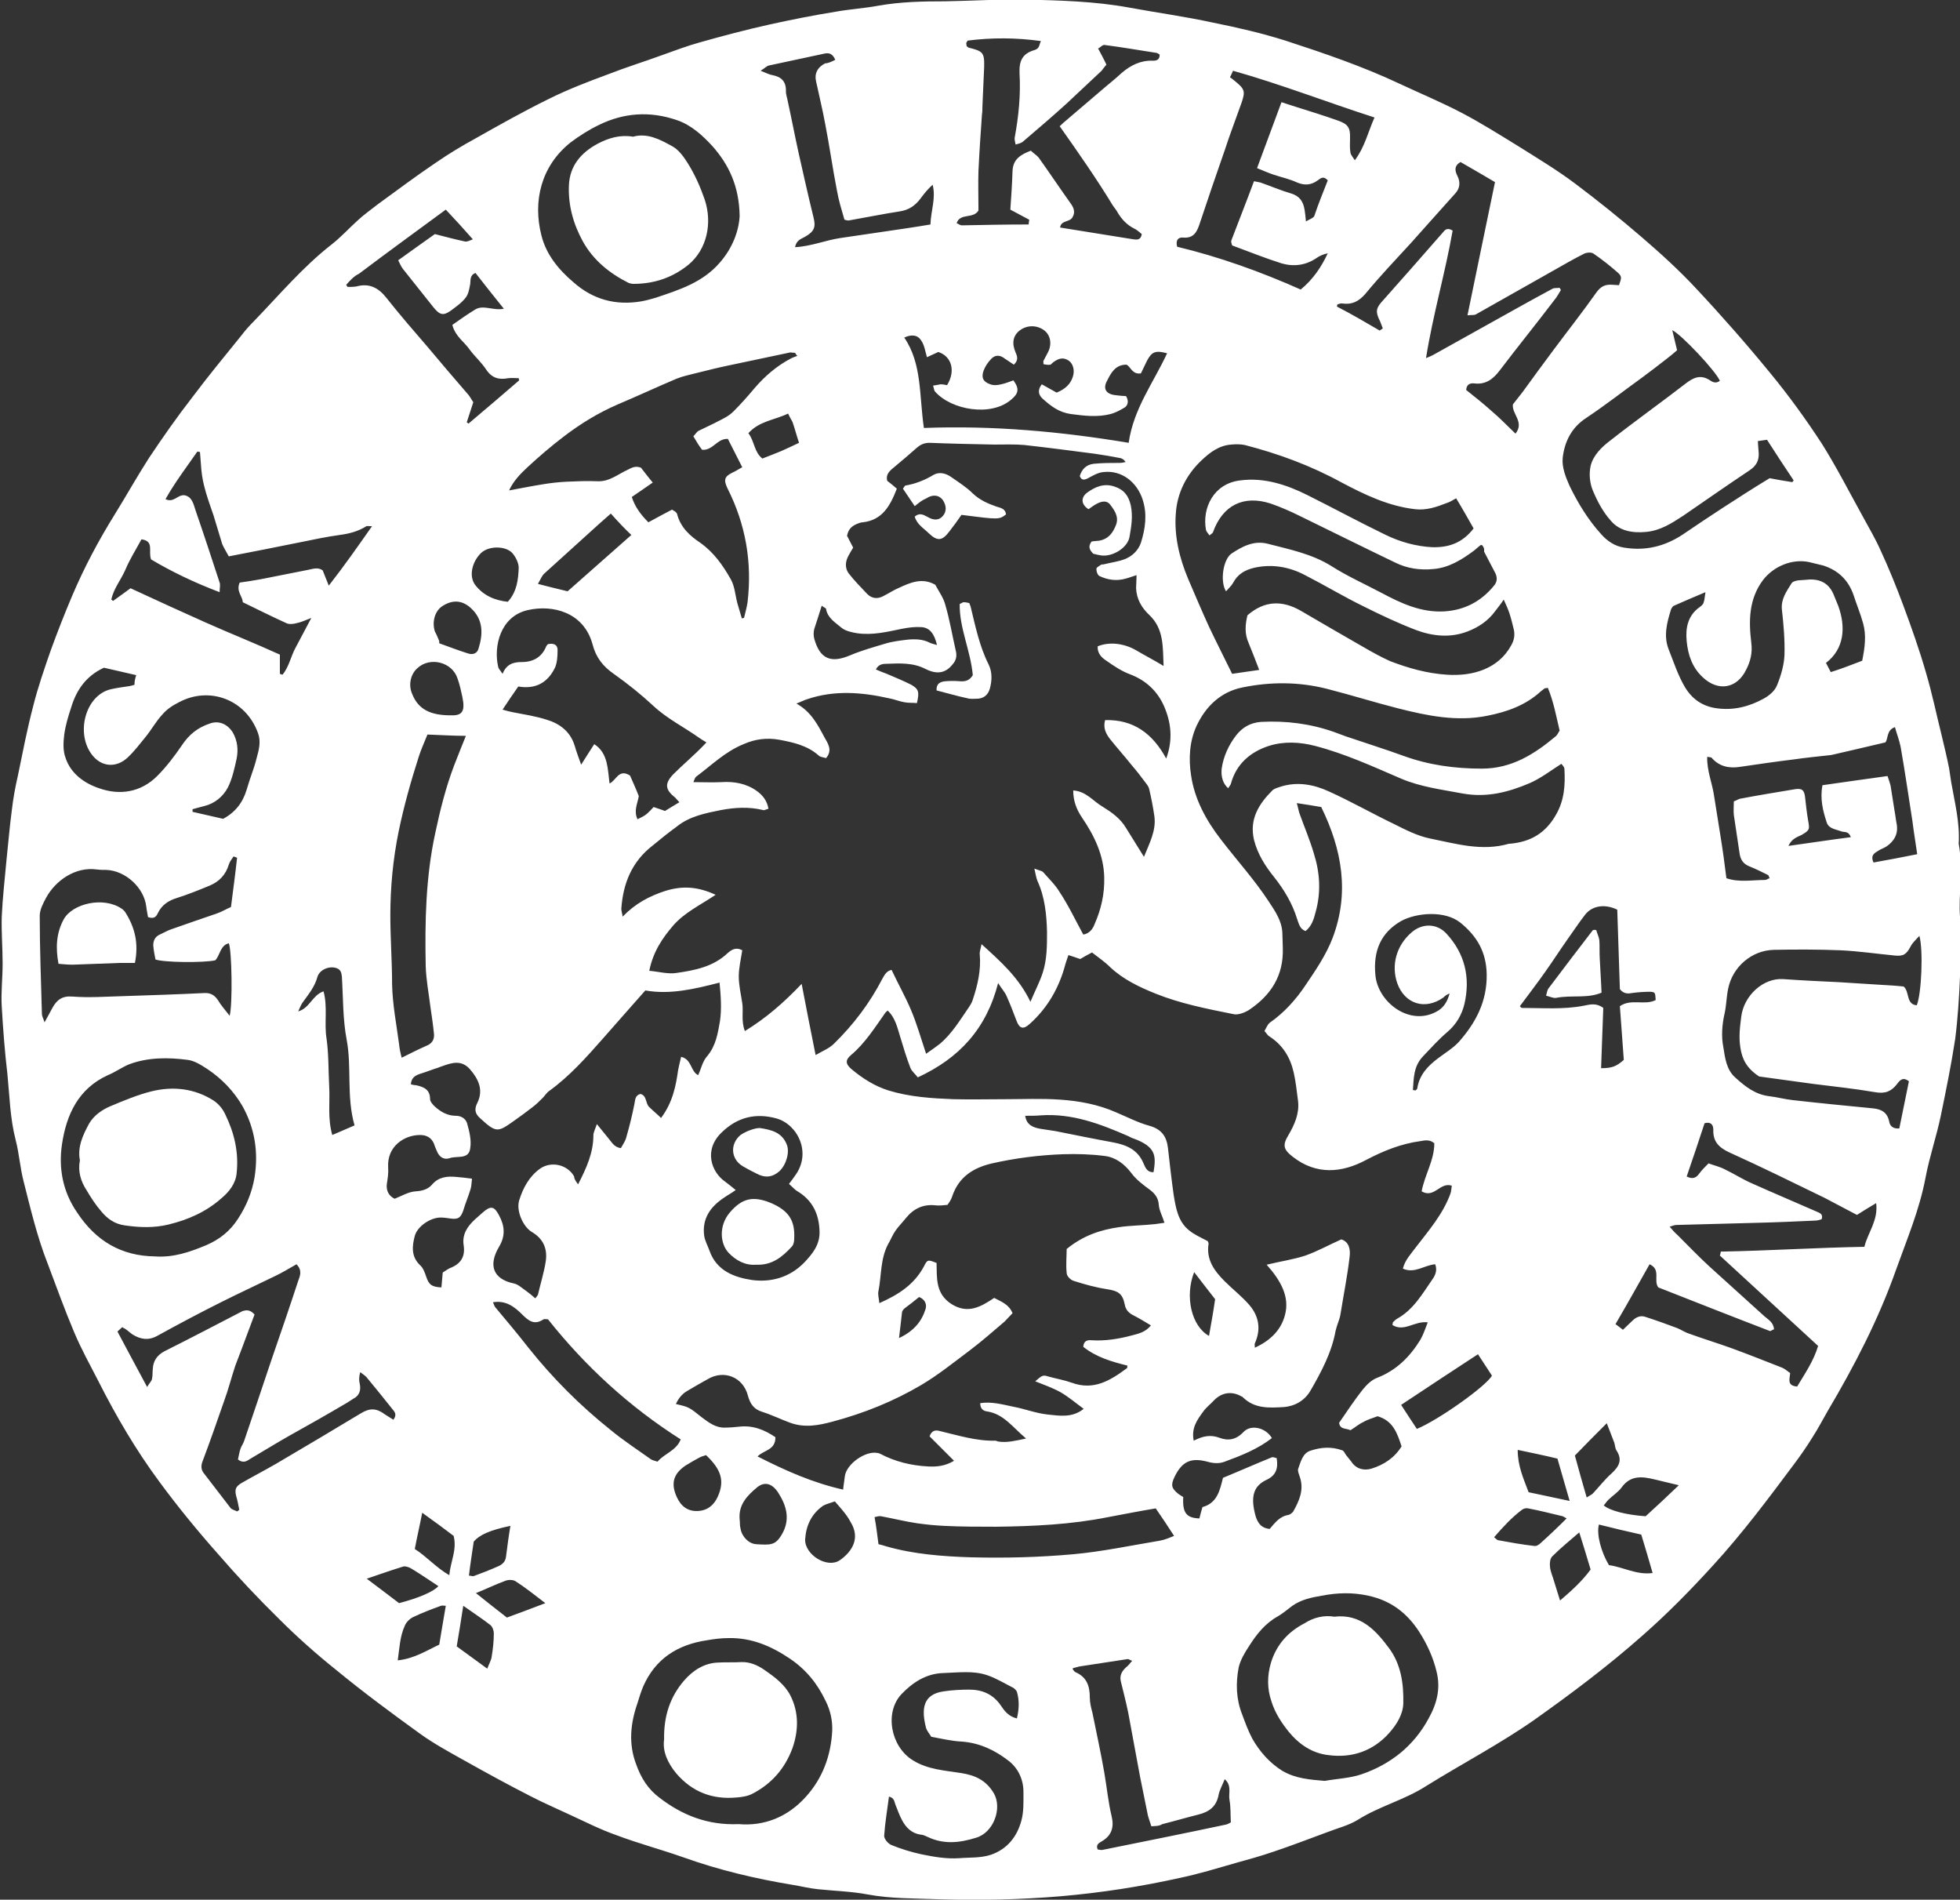 <?xml version="1.0" encoding="utf-8"?>
<!-- Generator: Adobe Illustrator 22.1.0, SVG Export Plug-In . SVG Version: 6.00 Build 0)  -->
<svg version="1.1" id="Layer_1" xmlns="http://www.w3.org/2000/svg" xmlns:xlink="http://www.w3.org/1999/xlink" x="0px" y="0px"
	 viewBox="0 0 448.9 435" style="enable-background:new 0 0 448.9 435;" xml:space="preserve">
<rect x="0" y="0" width="448.9" height="435" fill="#333333" stroke="none"/>
<style type="text/css">
	.st0{fill:#FFFFFF;}
</style>
<g>
	<path class="st0" d="M448.9,209.9c0,5.4,0.1,9.6,0,13.7c-0.2,4.8-0.5,9.6-1.1,14.3c-0.9,5.9-2.1,11.8-3.3,17.6
		c-1,4.8-2.6,9.4-3.5,14.2c-1.4,7.4-4.3,14.2-6.8,21.2c-4,11.3-9.5,21.9-15.6,32.2c-1.2,2.1-2.3,4.2-3.6,6.2
		c-1.3,2.1-2.7,4.1-4.2,6.1c-5.9,7.9-11.8,15.8-18.5,23.1c-5.1,5.6-10.4,11-16.1,16c-7.9,7-16.3,13.3-24.9,19.4
		c-7.9,5.5-16.5,10-24.7,15.1c-5,3.2-10.7,4.6-15.6,7.7c-2.1,1.3-4.6,1.9-6.9,2.8c-4.1,1.5-8.2,3.1-12.4,4.5c-2.9,1-5.8,1.8-8.7,2.6
		c-4.2,1.2-8.4,2.5-12.7,3.4c-9,2-18,3.4-27.2,4.2c-9.4,0.8-18.8,1-28.2,0.7c-5.4-0.2-10.8-0.1-16.2-1.1c-3.7-0.7-7.6-0.8-11.4-1.2
		c-2-0.2-3.9-0.7-5.8-1c-8.5-1.4-16.9-3.4-25-6.3c-5.1-1.8-10.4-3.2-15.4-5.1c-3.7-1.3-7.2-3.1-10.7-4.7c-3-1.4-6-2.7-8.9-4.2
		c-5.1-2.6-10.2-5.4-15.2-8.2c-3.4-1.9-6.9-3.8-10.1-6.1c-6.5-4.7-13-9.5-19.2-14.6c-4.5-3.6-8.9-7.5-13-11.6
		c-4.9-4.8-9.6-9.8-14.1-15c-4.7-5.3-9.2-10.8-13.4-16.5c-5.4-7.3-9.9-15-14-23.1c-1.9-3.7-3.9-7.3-5.5-11.1
		c-2.2-5.2-4.1-10.5-6.1-15.8c-2.4-6.1-3.9-12.5-5.5-18.8c-0.8-3.1-1-6.3-1.8-9.4c-1.3-5-1.4-10.1-1.9-15.1
		c-0.6-5.1-1-10.3-1.3-15.5c-0.2-3.2,0.2-6.5,0.2-9.8c0-3.6-0.3-7.2-0.2-10.8c0.2-4.4,0.7-8.7,1.1-13.1c0.4-3.7,0.7-7.5,1.2-11.2
		c0.3-2.7,0.8-5.4,1.4-8c1.1-5.3,2.1-10.6,3.5-15.9c1.1-4.4,2.6-8.7,4.1-13c1.5-4.1,3.1-8.2,4.8-12.2c2.8-6.6,6.1-12.8,9.9-18.9
		c2.6-4.2,5-8.5,7.7-12.7c3.2-4.8,6.5-9.5,10-14c3.6-4.8,7.4-9.4,11.2-14.1c0.9-1.2,1.9-2.3,3-3.4c5.7-5.9,11-12.2,17.5-17.3
		c2.2-1.7,4.1-3.8,6.2-5.7c1.4-1.3,3-2.4,4.5-3.6c4.4-3.2,8.8-6.5,13.4-9.6c2.9-2,5.9-3.8,9-5.5c5.5-3.1,11-6.2,16.7-9
		c4.4-2.2,9.1-4,13.7-5.7c4.1-1.6,8.3-2.9,12.4-4.4c2.8-1,5.7-2.1,8.6-2.9c5.3-1.5,10.6-2.9,16-4.1c5-1.1,10-2.1,15-2.9
		c3.3-0.6,6.7-0.8,9.9-1.4c5.1-0.9,10.2-1,15.3-1c6.1-0.1,12.3-0.5,18.4-0.4c7.9,0.2,15.8,0.4,23.5,1.8c6.5,1.2,13.1,2.1,19.5,3.5
		c5.5,1.1,11.1,2.4,16.5,4.1c8.9,2.9,17.7,5.9,26.2,9.9c4.7,2.2,9.5,4.2,14.1,6.6c4.6,2.4,9,5.2,13.4,7.9c4.3,2.7,8.6,5.3,12.6,8.3
		c5.2,3.9,10.3,8,15.3,12.3c4.3,3.7,8.6,7.6,12.5,11.8c5.9,6.3,11.6,12.8,17,19.4c4.2,5.1,8.1,10.5,11.7,16
		c3.4,5.4,6.3,11.1,9.4,16.7c1.4,2.6,2.9,5.1,4.1,7.8c1.9,4.1,3.6,8.3,5.2,12.6c1.9,5.1,3.7,10.2,5.2,15.4c1.4,4.7,2.4,9.6,3.6,14.4
		c0.6,2.5,1.2,5,1.7,7.5c0.2,1.1,0.3,2.2,0.5,3.3c0.8,4.6,2,9.2,1.7,14C449.7,199.1,448.5,205.2,448.9,209.9z M248.1,214
		c1.4-0.2,2.2-1.3,2.6-2.4c1.5-3.4,2.3-6.9,2.2-10.7c-0.1-5.1-2.3-9.6-5.1-13.7c-1.2-1.8-2-3.7-2-6.2c3,0.2,4.6,2.5,6.7,3.7
		c2.1,1.3,4.1,2.7,5.4,4.9c1.3,2.1,2.6,4.2,4.1,6.6c1.3-3.2,2.8-6,2.4-9.2c-0.3-2.1-0.7-4.2-1.2-6.3c-0.1-0.5-0.4-0.9-0.7-1.3
		c-1.1-1.5-2.2-2.9-3.4-4.3c-1.6-2-3.3-3.9-4.9-5.9c-0.9-1.2-1.6-2.5-1.1-4.3c6.5-0.2,10.9,3.1,14,8.8c1.6-4.4,1.1-8.3-0.5-12
		c-1.5-3.4-4.1-5.9-7.8-7.3c-1.9-0.7-3.7-1.9-5.4-3.1c-1.1-0.7-2.1-1.7-2-3.3c2.7-1.1,6-0.7,8.8,0.9c2,1.2,4,2.2,6.3,3.6
		c-0.2-4.4,0.1-8.5-3.3-11.7c-1.7-1.6-2.9-3.6-3-6.1c0-0.9,0.1-1.8,0.1-3c-1,0.3-1.7,0.6-2.5,0.8c-2.1,0.6-4.1,0.3-6-0.6
		c-0.4-0.2-0.7-1-0.7-1.6c0-0.4,0.7-0.7,1.1-1c0.2-0.1,0.5,0,0.7-0.1c1.6-0.4,3.3-0.6,4.8-1.2c1.7-0.7,3-2,3.6-3.7
		c1-3.2,1.5-6.5,0.4-9.9c-1.3-4-4.8-6.8-9-6.3c-1.2,0.1-2.4,0.8-3.5,1.4c-0.8,0.4-1.5,0.6-1.9-0.5c0.5-1.6,1.5-2.6,3.2-2.8
		c2-0.2,4-0.2,5.9-0.2c0.5,0,1-0.1,1.4-0.2c-0.4-0.6-0.8-0.8-1.2-0.9c-2-0.4-3.9-0.7-5.9-1c-5.4-0.7-10.7-1.4-16.1-2
		c-2.3-0.2-4.6-0.1-6.9-0.1c-4.9-0.1-9.9-0.2-14.8-0.4c-1.2,0-2.1,0.4-3,1.2c-1.6,1.4-3.2,2.8-4.9,4.2c-1.1,0.9-2.2,1.7-1.8,3.3
		c0.8,0.6,1.5,1.2,2.2,1.8c-1.5,3.9-3.3,7.2-7.8,7.7c-0.3,0-0.6,0.1-0.9,0.2c-1.4,0.5-2.4,1.2-2.7,2.9c0.4,0.8,0.9,1.7,1.4,2.7
		c-0.4,0.6-0.7,1.2-1.1,1.9c-0.7,1.3-0.8,2.7,0,3.9c1.3,1.7,2.8,3.2,4.3,4.8c1.1,1.1,2.4,1.2,3.7,0.5c1.2-0.6,2.4-1.4,3.6-1.9
		c2.6-1.2,5.3-2.4,8.3-0.7c0.8,1.5,1.9,3,2.3,4.6c1,3.4,1.6,7,2.4,10.5c0.3,1.2,0.1,2.2-0.7,3.1c-1.5,1.9-3.4,2.5-6.2,1.1
		c-2.9-1.5-5.9-1.3-8.9-1.2c-0.9,0-1.9,0.1-2.5,1.3c0.9,0.4,1.7,0.7,2.5,1c1.9,0.8,3.8,1.6,5.6,2.5c1.7,1,1.9,1.6,1.3,4.2
		c-0.9-0.1-1.9,0-2.9-0.2c-1.2-0.2-2.3-0.7-3.5-0.9c-6.2-1.4-12.5-1.9-18.7,0.2c-0.7,0.2-1.4,0.6-2.5,1c3.4,1.9,4.9,4.9,6.4,7.7
		c0.7,1.3,2,2.9,0.4,4.8c-0.6-0.2-1.3-0.2-1.7-0.6c-2.6-2.3-5.8-3-9-3.6c-2.8-0.5-5.5-0.2-8.2,1c-4.2,1.7-7.3,4.8-10.8,7.4
		c-0.4,0.3-0.5,0.9-0.7,1.3c2.3,0,4.3,0.1,6.4,0c2.9-0.2,5.7,0.3,8.1,2c1.4,1,2.4,2.3,2.7,4.1c-0.5,0.1-0.9,0.4-1.2,0.3
		c-3.3-0.8-6.5-0.6-9.7,0c-3.5,0.7-7.1,1.4-10,3.7c-1.9,1.4-3.8,2.9-5.6,4.4c-4.8,3.7-6.8,8.7-7.2,14.5c0,0.5,0.2,1,0.3,1.8
		c2.9-3,6.1-4.7,9.8-5.9c3.9-1.2,7.4-1,11.5,0.9c-3.6,2.4-7,4-9.6,6.9c-2.6,3-4.7,6.1-5.6,10.5c2.2,0.2,4.3,0.8,6.2,0.5
		c4.2-0.6,8.4-1.4,11.7-4.5c0.9-0.8,1.9-1.5,3.4-0.7c-0.3,2-0.8,4-0.8,6c0,2,0.5,4.1,0.8,6.1c0.3,2-0.3,4.1,0.6,6.4
		c4.9-3,8.9-6.5,13-10.8c1.1,5.7,2.1,10.9,3.2,16.3c1.5-0.9,3.1-1.5,4.2-2.6c4.5-4.4,8.2-9.3,11.1-14.9c0.5-0.9,1-1.8,2.1-2
		c1.5,3.2,3.2,6.2,4.5,9.3c1.3,3.1,2.2,6.3,3.4,9.9c1.3-0.9,2.3-1.6,3.2-2.3c2.7-2.3,4.5-5.3,6.5-8.2c0.4-0.6,0.8-1.2,1-1.9
		c1.1-3.3,1.9-6.7,1.6-10.3c-0.1-0.6,0.2-1.3,0.4-2.4c4.4,4,8.5,7.6,11.2,13.2c1.1-2.6,2.1-4.5,2.8-6.6c1-3.1,1-6.2,1-9.4
		c-0.1-4-0.5-8-2.2-11.7c-0.3-0.7-0.4-1.6-0.7-2.8c1,0.4,1.7,0.5,2,0.8c1.3,1.5,2.8,2.9,3.8,4.6C244.7,207.3,246.2,210.5,248.1,214z
		 M290.1,289.6c3.3-0.8,6.2-1.2,8.9-2.1c2.8-1,5.3-2.4,8.2-3.7c1.9,0.6,2.1,2.5,1.9,4c-0.5,4.4-1.4,8.8-2.1,13.2
		c-0.2,1.2-0.8,2.4-1.1,3.7c-0.9,5-3.3,9.5-5.8,13.8c-1.3,2.2-3.5,3.5-6.1,3.7c-3.4,0.2-6.7,0.4-9.4-2.3c-0.1-0.1-0.1-0.1-0.2-0.1
		c-2.2-1.3-4.5-1-6.3,0.8c-0.8,0.9-1.8,1.6-2.5,2.6c-1.4,1.9-2.8,3.8-2.2,6.7c2.1-1.1,3.9-1.4,5.8-0.7c2.1,0.8,3.9,0.5,5.6-1.3
		c1.7-1.8,5.1-1,6.5,1.4c-3.2,2.5-7,4-10.8,5.4c-1.3,0.5-2.6,0.4-4,0c-3.8-1-5.8,0-7.5,3.5c-0.9,1.9-0.7,2.6,0.9,3.9
		c0.4,0.3,0.8,0.5,1.1,0.7c-0.2,3.6,0.7,4.8,3.7,4.9c0.2-0.8,0.4-1.6,0.7-2.6c3.4-0.9,4-3.9,4.7-6.7c3.9-1.6,7.5-3.2,11.2-4.7
		c0.3-0.1,0.7,0.1,1.1,0.2c0.4,2.4-0.2,4-2.4,5c-2.7,1.3-3.6,3.5-2.6,7.6c0.4,1.7,1.1,3.4,3.4,3.6c1.2-1.4,2.3-2.9,4.3-3.2
		c0.4-0.1,0.9-0.5,1.1-0.8c1.4-2.5,2.5-5,1.5-7.9c-0.2-0.6-0.5-1.3-0.4-1.8c0.6-1.6,1-3.6,2.8-4.2c2.4-0.8,4.8-1,7.3-0.1
		c0.4,0.1,0.6,0.7,0.9,1.1c0.4,0.5,0.8,1,1.2,1.5c1.1,1.7,2.9,2.1,4.6,1.6c2.9-0.9,5.3-2.5,6.9-5.1c-1-3.1-2-5.9-5.5-6.9
		c-1,0.4-2.2,0.7-3.2,1.3c-1.1,0.5-2,1.3-3,1.9c-1-0.5-2.4-0.1-2.6-1.7c1.8-2.6,3.5-5.2,5.4-7.6c0.9-1.1,2-2.2,3.3-2.7
		c4.4-1.7,7.5-4.8,9.9-8.7c0.7-1.2,1.1-2.5,1.7-4c-3-0.4-5.4,2.3-8.1,0.6c0.1-0.3,0.1-0.5,0.1-0.6c0.3-0.3,0.7-0.7,1.1-0.9
		c3.7-2.1,5.7-5.7,8-9c0.7-1,1.1-2.1,0.6-3.4c-2.5,0.2-4.7,2.2-7.4,1c0.5-2,1.8-3.3,2.9-4.8c3-3.9,6.3-7.7,8-12.4
		c0.2-0.6,0.2-1.2,0.3-1.8c-2.7-0.9-4,3-6.9,1.3c0.7-3.8,2.9-7.1,2.9-11c-1-0.9-2.1-0.7-3.2-0.5c-4.4,0.6-8.4,2.2-12.4,4.3
		c-5.6,3-11.4,3.5-16.8-0.7c-2.2-1.7-2.4-2.7-1-5c1.4-2.4,2.5-4.9,2.2-7.7c-0.3-2.2-0.5-4.4-1-6.6c-0.8-3.5-2.5-6.3-5.6-8.3
		c-0.4-0.2-0.6-0.7-1.1-1.2c0.4-0.7,0.7-1.5,1.2-1.9c3.3-2.3,6-5.3,8.2-8.6c2.3-3.4,4.7-6.9,6.2-10.8c3.9-10.3,2.2-20.2-2.6-30
		c-1.8-0.3-3.5-0.6-5.6-0.9c0.3,1,0.4,1.7,0.6,2.3c1.1,3.1,2.4,6.1,3.3,9.2c1.4,4.4,1.7,8.9,0.4,13.5c-0.4,1.6-0.9,3.2-2.3,4.3
		c-1.3-0.5-1.5-1.6-1.9-2.7c-1.1-3.6-3-6.8-5.4-9.8c-2-2.5-3.7-5.2-4.5-8.4c-1.1-4.7,1.1-8.2,4.2-11.3c0.4-0.4,1.1-0.6,1.7-0.8
		c3.9-1.3,7.7-0.6,11.2,1c5.1,2.3,10,5.1,15,7.5c2.6,1.3,5.3,2.7,8.2,3.3c6,1.2,11.9,3,18.1,1.2c0.1,0,0.2,0,0.2,0
		c4.7-0.4,8.2-2.4,10.6-6.7c1.9-3.3,2.1-6.8,1.9-10.4c0-0.5-0.5-0.9-0.7-1.2c-2.5,1.6-4.7,3.3-7.2,4.4c-4.9,2.1-9.9,3.4-15.4,2.4
		c-4.8-0.9-9.6-1.5-14.1-3.4c-6.5-2.8-12.8-5.7-19.7-7.5c-3.5-0.9-7.1-1.1-10.6,0c-4.3,1.4-7.5,4.2-8.7,8.7c-0.1,0.3-0.4,0.6-0.6,1
		c-1.2-1-1.7-2.7-1.5-4.5c0.4-2.8,1.6-5.4,3.3-7.6c1.4-1.8,3.2-2.9,5.7-3.1c5.7-0.3,11.3,0.4,16.7,2.3c0.9,0.3,1.8,0.7,2.7,1
		c4.4,1.5,8.9,2.9,13.3,4.5c5.8,2.1,11.7,2.9,17.9,2.9c6.8,0,12-3.3,16.9-7.4c0.4-0.3,0.6-0.9,0.9-1.3c-0.8-3.4-1.4-6.7-2.7-9.8
		c-0.4,0.1-0.6,0.1-0.7,0.1c-0.3,0.2-0.6,0.5-0.9,0.7c-3.5,3.2-7.7,4.7-12.3,5.6c-6.9,1.4-13.7,0-20.4-1.7
		c-5.5-1.4-10.9-3.1-16.4-4.5c-6.4-1.6-12.8-1.6-19.2-0.3c-5,1-8.4,4.3-10.5,8.7c-1.7,3.6-1.9,7.7-1.3,11.5
		c0.8,5.4,3.4,10.2,6.8,14.6c3.6,4.7,7.6,9.1,10.9,14.1c1.5,2.3,3.1,4.5,3.2,7.4c0,1.1,0.1,2.2,0.1,3.4c0.2,6.3-2.7,10.8-7.8,14.2
		c-1,0.6-2.5,1.2-3.6,0.9c-6-1.2-12.1-2.4-17.8-4.7c-3.7-1.5-7.3-3.2-10.3-6c-1.3-1.3-2.8-2.3-4.2-3.4c-1.1,0.6-1.9,1-2.7,1.5
		c-0.9-0.3-1.7-0.6-2.7-0.9c-0.3,0.8-0.5,1.5-0.7,2.1c-1.4,5.3-4,9.9-8.1,13.6c-1.5,1.4-2.4,1.2-3.1-0.7c-0.7-1.9-1.5-3.9-2.3-5.7
		c-0.4-0.9-1.1-1.6-1.9-2.9c-2.7,10.5-8.9,17.2-18.4,21.6c-0.6-0.8-1.4-1.4-1.7-2.2c-0.9-2.3-1.6-4.7-2.3-7
		c-0.7-2.2-1.1-4.4-2.9-6.1c-0.3,0.3-0.5,0.4-0.6,0.6c-2.4,3.4-4.6,6.9-7.8,9.6c-1.3,1.1-1.3,2,0.1,3.2c2.5,2.1,5.3,3.9,8.5,4.9
		c4.9,1.5,9.9,1.8,14.9,2c3.9,0.1,7.8,0,11.7,0c4.2,0,8.5-0.2,12.7,0.1c4.4,0.3,8.7,1.1,12.8,2.9c2.6,1.1,5.1,2.4,7.7,3.1
		c2.8,0.8,3.9,2.5,4.2,5.1c0.4,3.6,0.8,7.1,1.3,10.7c0.5,3,1,6.1,3.5,8.1c1.2,1,2.6,1.6,4.3,2.5c0,0,0.2,0.3,0.2,0.6
		c-0.6,3.7,1.4,6.3,3.7,8.6c1.9,1.9,4,3.5,5.7,5.5c2.2,2.6,2.6,5.6,1.2,8.7c-0.1,0.2,0,0.5,0,1c3.5-1.6,6-4,6.9-7.5
		C295.4,297,293.4,293.3,290.1,289.6z M173.5,333.5c6.3,3.2,12.5,6,19.6,7.6c0.1-1.1,0.3-2.1,0.4-3.1c0.4-2.8,4.7-5.8,7.4-5.3
		c0.2,0,0.5,0.1,0.7,0.2c3.4,1.8,7.1,2.7,11,2.9c2,0.1,3.9-0.1,5.9-1.3c-2-2-3.8-3.8-5.6-5.6c0.5-1.4,1.4-1.5,2.4-1.2
		c4.2,1,8.3,2.3,12.7,2.2c0.2,0,0.5,0.2,0.7,0.2c2,0.3,3.9-0.2,6.3-0.7c-3.1-2.6-5.1-5.6-8.9-6.2c-0.9-0.1-1.6-0.6-1.6-1.9
		c2.6-0.4,5.1,0.3,7.5,0.8c2.7,0.5,5.2,1.5,7.9,1.8c2.8,0.3,5.7,0.8,8.3-1.3c-1.8-1.3-3.4-2.7-5.3-3.8c-1.8-1-3.8-1.7-5.8-2.5
		c1.6-1.4,1.8-1.5,3-1.1c1.8,0.5,3.6,0.8,5.3,1.4c5.1,1.9,8.9-0.5,12.7-3.3c0.1-0.1,0.1-0.3,0.1-0.6c-3.6-0.9-7.1-1.9-10.1-4.3
		c0.1-1.4,1-1.6,1.9-1.5c3.1,0.2,6.2-0.3,9.2-1.1c1.5-0.4,3.1-0.7,4.4-2.3c-1.5-0.9-2.8-1.7-4.2-2.4c-0.9-0.5-1.6-1.2-1.8-2.4
		c-0.5-2.5-1.5-3.1-4.1-3.5c-2.6-0.4-5.1-1.1-7.6-1.9c-0.7-0.2-1.6-1.1-1.6-1.8c-0.2-1.9,0-3.9,0-5.5c3.8-3.1,7.8-4.4,12-5
		c2.7-0.4,5.6-0.4,8.3-0.7c0.7-0.1,1.3-0.2,2.1-0.3c-0.5-1.6-1.2-2.8-1.3-4.1c-0.1-1.6-0.9-2.6-2.1-3.5c-1.5-1.1-3.1-2.3-4.2-3.8
		c-1.6-2.1-3.6-3.6-6.1-3.9c-3.1-0.4-6.3-0.5-9.5-0.4c-5.5,0.2-11,0.9-16.3,2.1c-4.3,1-7.6,3.1-9.1,7.5c-0.2,0.7-0.6,1.3-1.1,2
		c-0.9,0.1-1.9,0.2-2.8,0.1c-2.8-0.3-5,0.8-6.7,2.9c-0.8,1-1.7,1.9-2.4,2.9c-0.7,1-1.1,2.1-1.7,3.1c-1.8,3.4-1.5,7.2-2.2,10.7
		c-0.2,0.8,0.1,1.7,0.2,2.8c4.5-2,8-4.3,10.2-8.4c0.8-1.6,0.9-1.6,2.9-0.8c0.1,3.4-0.3,7,3.4,9.4c3.8,2.4,6.8,0.6,9.8-1.4
		c1.7,0.9,3.4,1.5,4.2,3.5c-0.6,0.6-1.2,1.3-1.8,1.9c-2.7,2.3-5.3,4.6-8.1,6.7c-3.6,2.7-7.2,5.6-11.1,7.9c-6.3,3.7-13,6.4-20.1,8.3
		c-3.3,0.9-6.5,1.5-9.8,0.3c-2.2-0.8-4.2-1.8-6.4-2.5c-2-0.6-2.8-1.9-3.3-3.7c-1.1-4.3-5.5-6-9.2-3.8c-1.6,0.9-3.2,1.8-4.7,2.7
		c-1.2,0.7-2,1.7-2.6,3c3,0.7,3,0.7,6,3.1c1.6,1.2,3.2,2.4,5.3,2.3c1,0,2.1-0.1,3.1-0.2c3.2-0.4,5.9,0.7,8.4,2.4
		C177.6,332.1,175,332,173.5,333.5z M339.4,124.8c-0.2,0-0.3,0-0.4,0.1c-0.4,0.3-0.8,0.7-1.3,1.1c-2.8,2.1-5.8,4-9.4,4.3
		c-3,0.3-6-0.1-8.8-1.5c-7.3-3.5-14.5-7.1-21.7-10.6c-2.2-1.1-4.5-2.1-6.8-2.9c-6.2-2-11,0.4-13.2,6.6c-0.1,0.2-0.4,0.4-0.8,0.7
		c-0.3-0.5-0.7-0.8-0.8-1.3c-0.9-4.9,1.7-10.6,7.9-11.3c5.5-0.7,10.6,1,15.4,3.4c6,3,11.9,6.2,17.9,9.1c3.3,1.6,6.9,2.6,10.6,2.8
		c3.7,0.1,6.9-0.9,9.5-4.3c-1.3-2.3-2.6-4.6-4-6.9c-0.9,0.5-1.5,0.9-2.2,1.1c-2.3,0.9-4.6,1.7-7.2,1.4c-6.1-0.7-11.5-3.3-16.8-6.1
		c-7.1-3.9-14.5-6.6-22.2-8.6c-1-0.2-2-0.2-3.1-0.1c-2.8,0.2-4.9,1.8-6.8,3.6c-3.5,3.3-5.6,7.5-5.9,12.2c-0.4,5.1,0.8,10.1,2.8,14.9
		c1.6,3.7,3.1,7.3,4.8,11c1.7,3.6,3.5,7.1,5.3,10.8c2.1-0.3,4-0.6,6.2-0.9c-0.9-2.3-1.6-4.2-2.4-6.1c-1-2.2-0.8-4.3-0.3-6.4
		c3.9-3.4,8-3.5,12.3-1c4.8,2.8,9.6,5.6,14.5,8.4c1.9,1.1,3.9,2.2,5.9,3.1c4.2,1.6,8.4,2.8,13,3.1c6,0.4,11.8-1.4,14.7-6.7
		c0.7-1.2,0.9-2.4,0.6-3.7c-0.3-1.2-0.6-2.5-1-3.7c-0.3-0.9-0.7-1.8-1.3-3.1c-0.8,1.2-1.4,1.9-2,2.7c-1.6,2.2-3.9,3.7-6.3,4.6
		c-3.9,1.5-7.9,1.1-11.7-0.3c-4.2-1.6-8.2-3.5-12.2-5.5c-4.5-2.2-8.8-4.8-13.3-7.1c-3.6-1.9-7.5-2.6-11.6-1.7
		c-2.1,0.5-3.8,1.4-4.9,3.5c-0.4,0.7-1,1.2-1.6,1.9c-1.4-2.2-0.7-7.2,1.2-8.6c2.4-1.6,5.1-3.1,8.3-2.3c5,1.3,10.1,2.3,14.6,5.1
		c3.6,2.3,7.6,4.1,11.4,6.1c4.5,2.4,9.1,4.6,14.5,4.3c4.7-0.3,8.4-2.3,11.3-5.8c0.9-1,0.9-2.1,0.2-3.3c-0.8-1.5-1.6-3.1-2.4-4.6
		C340,125.5,339.7,125.1,339.4,124.8z M132.4,271.2c1.9-3.7,3.5-7.2,3.5-11.2c0-0.7,0.4-1.4,0.8-2.6c1.1,1.4,1.9,2.3,2.6,3.2
		c0.8,0.9,1.3,2.1,2.9,2.3c0.5-0.9,1.1-1.7,1.3-2.7c0.7-2.4,1.3-4.9,1.8-7.4c0.2-0.9,0.1-2,1.4-2.3c1.5,0.4,1.1,2.2,2,3
		c0.9,0.9,1.8,1.6,2.7,2.5c2.7-3.6,3.4-7.4,3.9-10.9c0.2-1,0.4-1.9,0.7-3.1c2.5,0.6,2.1,3.3,3.9,4.2c0.7-1.5,1-3.2,2.1-4.4
		c2-2.4,2.4-5.2,2.9-8c0.4-2.8,0.2-5.7-0.1-8.8c-5.8,1.5-11.4,2.8-17,1.8c-3.4,3.8-6.5,7.4-9.7,11c-3.8,4.3-7.6,8.6-12.3,12
		c-0.6,0.4-1,1.1-1.5,1.6c-0.7,0.7-1.5,1.5-2.3,2.1c-1.4,1.1-2.8,2.1-4.2,3.1c-3.8,2.7-4.1,2.9-7.9-0.6c-1.1-1-1.3-2-0.6-3.4
		c1.5-3,0.3-5.5-1.7-7.8c-1.9-2.1-4-1.5-6.2-0.7c-0.4,0.1-0.8,0.3-1.1,0.4c-1.3,0.4-2.5,0.9-3.8,1.3c-1.3,0.4-2.3,0.9-2.4,2.5
		c0.4,0.1,0.8,0.2,1.2,0.2c1.8,0.4,3.2,1,3.2,3.2c0,0.5,0.5,1.1,1,1.6c1.4,1.3,3,2.2,4.9,2.2c1.3,0,2.3,0.7,2.6,1.8
		c0.5,1.8,1,3.8,0.7,5.6c-0.3,2.7-3,1.7-4.7,2.3c-1.2,0.4-2.2-0.1-2.8-1.3c-0.3-0.7-0.6-1.3-0.8-2c-0.6-1.4-1.7-2-3.2-2
		c-3.6,0-7.6,2.6-7.3,7.4c0.1,1.3-0.1,2.5-0.3,3.8c-0.2,1.6,0.5,2.8,1.8,3.4c1.7-0.7,3.2-1.6,4.8-1.7c1.6-0.1,2.9-0.5,3.8-1.6
		c1.5-1.7,3.4-1.9,5.5-1.7c1.1,0.1,2.2,0.2,3.6,0.4c-0.1,0.8-0.1,1.6-0.3,2.3c-0.5,1.7-1.2,3.3-1.7,5c-0.6,1.7-1.2,2.1-3.1,1.8
		c-0.7-0.1-1.4-0.2-2.1-0.2c-2.3,0-5.3,2-5.9,4.2c-0.6,2.3-0.9,4.7,1.2,6.7c0.7,0.6,1.1,1.7,1.4,2.6c0.6,1.8,1.2,2.4,3.5,2.5
		c0.1-1.1,0.2-2.2,0.3-3.4c0.5-0.3,1-0.7,1.6-1c2.4-0.9,3.6-2.5,3.2-5.2c-0.4-2.5,0.8-4.3,2.5-5.9c0.6-0.5,1.2-1.1,1.8-1.6
		c1.9-1.7,2.7-1.5,3.8,0.6c1.3,2.4,1.5,4.7,0,7.2c-2.5,4.2-1.4,7.4,3.4,8.4c1,0.2,1.9,1.1,2.8,1.7c0.7,0.5,1.3,1,2.1,1.7
		c0.3-0.4,0.5-0.6,0.6-0.8c0.6-2.6,1.4-5.1,1.8-7.7c0.4-2.8-0.5-5.1-3.2-6.7c-2-1.2-3.6-4.8-2.9-7.2c0.9-2.9,2.3-5.5,4.8-7.3
		c2.6-1.8,6.3-0.9,7.8,1.8C131.5,270,131.9,270.5,132.4,271.2z M158.8,99.9c0.5-0.5,0.7-0.9,1.1-1.2c1.6-0.8,3.2-1.5,4.7-2.3
		c1.2-0.6,2.4-1.2,3.4-2.2c1.7-1.7,3.3-3.5,4.8-5.3c2.4-2.8,5.2-5.2,8.5-6.9c0.4-0.2,0.8-0.3,1.3-0.5c-0.2-0.2-0.3-0.4-0.5-0.7
		c-0.4,0-0.8-0.1-1.1-0.1c-4.8,1-9.5,2-14.2,3c-2.4,0.5-4.8,1.1-7.2,1.7c-1.5,0.4-3.1,0.7-4.6,1.3c-4.5,1.9-9,4-13.5,5.9
		c-4.4,1.9-8.5,4.4-12.3,7.3c-2.9,2.2-5.7,4.6-8.4,7.1c-1.6,1.5-3.2,3.1-4.2,5.3c2.7-0.5,5.2-1,7.7-1.4c1.8-0.3,3.6-0.5,5.5-0.6
		c2.3-0.1,4.7-0.2,7.1-0.1c2.7,0.1,4.6-1.6,6.8-2.6c1-0.5,1.8-1,3.1-0.5c0.8,1,1.6,2.1,2.7,3.4c-1.7,1.2-3.2,2.2-4.8,3.3
		c0.7,2.2,2,4,3.8,5.8c1.8-1,3.7-2,5.4-2.9c0.5,0.3,0.7,0.4,0.8,0.5c0.2,0.2,0.4,0.4,0.4,0.6c0.8,3,2.9,4.9,5.3,6.5
		c3.1,2.2,5.2,5.2,7,8.4c0.9,1.6,1,3.7,1.5,5.5c0.3,1.1,0.7,2.3,1,3.4c0.2,0,0.3-0.1,0.5-0.1c0.3-1.2,0.6-2.3,0.8-3.5
		c1.1-9.2-0.4-17.9-4.6-26.2c-0.9-1.9-0.7-2.7,1.2-3.6c0.7-0.3,1.4-0.8,2.2-1.2c-1.2-2.4-2.3-4.5-3.3-6.5c-2.5-0.1-3.4,2.7-5.9,2.5
		C160.1,102.1,159.5,101.1,158.8,99.9z M393.9,287.5c0.1-0.3,0.2-0.6,0.2-0.9c10.9-0.2,21.8-0.9,32.9-1.1c0.8-3.3,3.2-6,2.7-10
		c-1.7,1-3,1.8-4.4,2.7c-2.5-1.3-4.9-2.6-7.4-3.9c-7.2-3.5-14.5-7.1-21.8-10.4c-2.4-1.1-3.8-2.5-3.7-5.2c0-1.1-0.5-1.9-2-1.5
		c-1.3,4-2.7,8.1-4.1,12.2c1.4,0.7,2.2,0.3,2.9-0.7c0.6-0.8,1.3-1.5,2.1-2.3c1.4,0.5,2.7,0.8,3.8,1.4c2.1,1,4.1,2.3,6.2,3.2
		c4.9,2.2,9.9,4.3,14.9,6.5c0.7,0.3,1.4,0.6,1,1.7c-0.4,0.1-0.9,0.3-1.5,0.3c-4.4,0.2-8.8,0.4-13.1,0.5c-6.2,0.2-12.4,0.3-18.7,0.5
		c-0.4,0-0.8,0.2-1.5,0.4c0.7,0.8,1.2,1.4,1.8,1.9c2.4,2.4,4.8,4.9,7.3,7.2c4.2,3.8,8.4,7.6,12.6,11.4c0.9,0.8,2.1,1.4,2.2,3
		c-0.4,0.1-0.7,0.4-0.9,0.4c-8.6-3.3-17.2-6.7-25.6-10c-1.2-1.6,0.7-4.1-2-5.3c-2.6,4.6-5.1,9.1-7.8,13.7c0.5,0.4,1.1,0.8,1.7,1.3
		c0.8-0.8,1.5-1.4,2.2-2.1c0.8-0.8,1.8-1.2,2.8-0.9c2.5,0.8,5,1.7,7.4,2.6c1,0.4,1.8,1,2.8,1.3c3.3,1.2,6.6,2.2,9.9,3.4
		c3.8,1.4,7.6,2.9,11.4,4.4c0.7,0.3,1.3,0.9,1.8,1.2c-0.1,1.4-0.8,2.9,1.6,3.1c1.8-3,3.8-5.9,4.8-9.3
		C408.9,301.3,401.4,294.4,393.9,287.5z M161.8,170c-0.8-0.5-1.2-0.7-1.6-1c-3.5-2.5-7.4-4.4-10.6-7.4c-2.8-2.6-5.8-5-8.9-7.2
		c-2.6-1.8-4.2-3.8-5-6.9c-2-7.3-9.1-9.1-14.8-7.8c-6.3,1.4-7.9,8.3-6.8,13c0.1,0.5,0.5,0.8,1,1.6c0.9-2.2,2.4-2.7,4.4-2.7
		c2.6,0,4.6-1.1,5.6-3.6c0.1-0.2,0.3-0.4,0.4-0.5c1.4-0.3,2.3,0.2,2.2,1.5c0,1.3-0.1,2.8-0.6,3.9c-1.6,3.3-4.3,5-8.4,4.3
		c-1.1,1.6-2.3,3.3-3.6,5.3c1.1,0.3,1.8,0.5,2.4,0.6c2.6,0.5,5.2,0.9,7.7,1.7c3,0.9,5.4,2.7,6.4,5.9c0.4,1.4,0.9,2.7,1.5,4.4
		c1.1-1.7,2-3.2,3-4.7c1.7,1.1,2.4,2.6,2.8,4.1c0.4,1.6,0.5,3.2,0.7,4.9c1.5-0.6,2.1-3.5,4.7-1.8c0.6,1.4,1.4,3.1,2,4.7
		c-0.3,1.8-1.2,3.3-0.3,5.3c0.8-0.4,1.5-0.7,2.1-1.2c0.6-0.5,1.1-1.1,1.6-1.6c1,0.3,1.7,0.6,2.6,0.9c1-0.6,2.1-1.3,3.3-2
		c-0.5-0.5-0.7-0.8-1-1.1c-2.3-1.8-2.4-3.2-0.4-5.3c1.1-1.1,2.3-2.2,3.5-3.3C158.9,172.9,160.3,171.6,161.8,170z M316,75.7
		c0.2-0.2,0.5-0.3,0.7-0.5c-0.3-0.7-0.5-1.5-0.9-2.2c-0.7-1.6-0.6-2.4,0.5-3.7c4.7-5.3,9.4-10.6,14.1-16c0.5-0.6,1-1.3,2.3-0.5
		c-1.7,9.7-4.5,19.2-6.1,29.2c0.8-0.3,1.2-0.5,1.6-0.7c3.8-2.1,7.5-4.2,11.3-6.3c5.4-3,10.7-6,16.1-8.9c0.4-0.2,1-0.1,1.6-0.2
		c0.1,0.2,0.2,0.4,0.3,0.5c-0.5,0.8-0.9,1.6-1.5,2.3c-4.1,5.4-8.4,10.7-12.5,16.1c-1.5,2-3.2,3.3-5.8,3c-0.9-0.1-1.8,0.1-1.9,1.5
		c1.9,1.5,3.9,3.1,5.8,4.8c1.9,1.6,3.6,3.4,5.5,5.2c2.1-2.7-0.9-4.5-0.6-6.7c0.8-1,1.5-1.9,2.2-2.8c2.4-3.3,4.8-6.6,7.2-9.8
		c3.2-4.3,6.6-8.6,9.7-13c1-1.4,2-1.9,3.6-1.8c0.5,0,1.1,0.1,1.6,0.1c0.6-1.7,0.7-2-0.3-2.9c-1.7-1.5-3.6-3-5.5-4.3
		c-0.5-0.4-1.6-0.3-2.2,0c-2.4,1.2-4.8,2.6-7.1,3.9c-5.9,3.3-11.8,6.7-17.7,10c-0.4,0.2-1,0.1-1.9,0.2c2.1-10.3,4.2-20.3,6.3-30.5
		c-2.7-1.6-5.3-3.1-7.9-4.6c-1.5,0.9-1.3,2-0.7,3.2c0.7,1.4,0.6,2.8-0.5,4c-1.2,1.3-2.3,2.6-3.5,3.9c-2.2,2.5-4.5,5-6.7,7.5
		c-3.5,3.8-7.1,7.6-10.4,11.6c-1.5,1.7-3,2.5-5.2,2.2c-0.4-0.1-0.8,0.1-1.2,0.2c0,0.2-0.1,0.3-0.1,0.5C309.7,72,312.9,73.9,316,75.7
		z M169.2,417.7c5.8,0.5,11.2-1.6,15.4-6.3c3.8-4.2,5.7-9.4,6-15c0.1-2.4-0.4-4.7-1.5-6.9c-1.9-4-4.5-7.2-8.2-9.7
		c-4.3-2.9-8.8-4.8-14-4.7c-1.7,0-3.3,0.2-5,0.5c-6.7,1-11.8,4.2-14.6,10.6c-0.5,1.2-0.9,2.5-1.3,3.8c-1.6,4.6-2.1,9.3-0.3,14
		c1.1,3.1,2.7,5.7,5.4,7.7C156.2,415.6,162,418,169.2,417.7z M54.3,196.4c-0.3-0.1-0.6-0.2-0.8-0.3c-0.4,0.6-0.9,1.2-1.1,1.9
		c-0.7,2.3-2.2,3.9-4.4,4.8c-2.4,1-4.9,2-7.4,2.8c-2,0.6-3.5,1.6-4.4,3.4c-0.4,0.9-0.9,1.5-2.3,1c-0.1-0.7-0.3-1.5-0.4-2.4
		c-0.5-4.3-4.7-8.2-9.1-8.4c-0.7,0-1.4,0-2.2-0.1c-5-0.7-9.5,2.6-11.6,6.4c-0.7,1.3-1.5,2.8-1.5,4.2c0,7.5,0.3,15,0.5,22.5
		c0,0.5,0.3,0.9,0.6,1.9c0.8-1.4,1.3-2.4,1.8-3.3c1-1.8,2.2-2.8,4.6-2.6c3.9,0.3,7.8,0,11.7-0.1c6.1-0.2,12.3-0.4,18.4-0.7
		c1.4-0.1,2.4,0.4,3.2,1.6c0.7,1.2,1.7,2.3,2.7,3.6c0.7-2.6,0.5-15.1-0.2-16.6c-2,0.5-2,2.8-3.1,3.9c-2.7,0.6-11.9,0.5-13.7-0.2
		c-0.2-1-0.4-2.1-0.5-3.2c0-1.1,0.4-2,1.5-2.5c0.9-0.4,1.7-0.9,2.6-1.2c3.4-1.2,6.9-2.4,10.4-3.6c1.2-0.4,2.3-1.1,3.3-1.5
		C53.4,203.7,53.9,200.1,54.3,196.4z M242.7,28.9c0.6-0.5,0.8-0.8,1.1-1c2.7-2.3,5.4-4.6,8.2-7c1.6-1.4,3.3-2.7,4.9-4.2
		c2.1-1.8,4.4-2.9,7.1-2.8c0.8,0,1.6-0.1,1.6-1.4c-0.2-0.1-0.5-0.4-0.8-0.4c-3.9-0.6-7.9-1.3-11.8-1.8c-0.5-0.1-1,0.6-1.5,0.8
		c0.8,1.5,1.4,2.6,1.9,3.7c-0.5,0.6-0.8,1-1.1,1.4c-2.7,2.5-5.3,5-8,7.5c-3.3,3-6.7,5.9-10.1,8.8c-0.4,0.3-0.9,0.4-1.6,0.6
		c-0.1-0.7-0.3-1.2-0.2-1.6c0.9-4.9,1.4-9.8,1.1-14.8c-0.1-2.8,0.7-4.4,3.3-5.2c0.4-0.1,0.8-0.3,1-0.6c0.3-0.4,0.3-0.9,0.6-1.5
		c-5.8-0.8-11.3-0.8-16.8-0.1c-0.1,0.3-0.3,0.4-0.3,0.6c0,0.2,0.1,0.5,0.1,0.7c0.2,0.1,0.3,0.2,0.4,0.3c3.3,0.8,3.7,1.1,3.6,4.5
		c-0.1,3-0.3,6-0.4,9.1c0,0.6,0,1.1-0.1,1.7c-0.3,4.3-0.6,8.6-0.8,12.9c-0.1,3,0,6,0,9.1c-1.2,2-4.2,0.5-5,2.9
		c0.5,0.2,0.8,0.5,1.2,0.5c5.1-0.1,10.2-0.2,15.3-0.2c0-0.6,0.2-1.1,0.1-1.1c-1.3-0.7-2.6-1.4-4.3-2.3c0.2-2.8,0.4-5.8,0.5-8.8
		c0.1-2.8,1.9-3.8,4.2-4.7c0.6,0.6,1.3,1,1.8,1.6c2.5,3.5,4.9,7.1,7.4,10.6c0.7,1,1,2,0.3,3.1c-0.6,1.1-2.6,0.6-2.8,2.3
		c5.7,0.9,11.3,1.8,16.8,2.7c0.8,0.1,1.7,0.2,1.9-1.2c-0.5-0.4-1.1-1-1.8-1.3c-1.6-0.8-2.8-2.1-3.7-3.6c-0.3-0.6-0.7-1-1.1-1.6
		C251.2,41,247,35,242.7,28.9z M303.4,407.8c2.8-0.5,5.7-0.6,8.4-1.5c6.7-2.3,12-6.5,15.4-12.8c1.9-3.4,2.8-6.9,1.8-10.8
		c-0.8-3.3-2.2-6.3-4-9.1c-2.8-4.3-6.5-7.1-11.6-8.2c-3.6-0.8-7.1-0.7-10.7,0c-2.4,0.4-4.7,0.9-6.7,2.3c-1.1,0.8-2.1,1.7-3.3,2.4
		c-2.9,1.6-4.9,4.1-6.6,6.8c-1,1.5-2,3.2-2.4,4.9c-0.7,3.6-0.6,7.3,0.8,10.8c0.7,1.9,1.4,3.8,2.3,5.5c1.7,3,4,5.6,6.9,7.4
		C296.8,407.3,300,407.5,303.4,407.8z M58.3,301c-0.9,2.5-1.9,5-2.8,7.5c-0.5,1.4-1.1,2.8-1.6,4.2c-0.9,2.7-1.6,5.5-2.6,8.2
		c-1.6,4.6-3.2,9.2-4.9,13.7c-0.4,1-0.4,2,0.4,2.9c2,2.6,4,5.2,6,7.8c0.3,0.4,1,0.5,1.5,0.8c0.2-0.1,0.4-0.3,0.5-0.4
		c-0.2-1-0.4-2.1-0.7-3.1c-0.4-1.6-0.1-2.2,1.2-3c2.6-1.5,5.3-2.9,7.9-4.4c6.5-3.8,13-7.7,19.5-11.6c2-1.2,3.5-1.2,5.5,0.3
		c0.6,0.4,1.3,0.8,1.9,1.2c0.8-1.1,0.4-1.7-0.2-2.4c-2-2.5-4-5-6-7.4c-0.4-0.4-0.9-0.7-1.4-1.1c-0.3,1.1-0.3,1.9-0.1,2.7
		c0.3,1.5-0.1,2.7-1.5,3.4c-0.5,0.3-0.9,0.6-1.4,0.9c-4.4,2.6-8.8,5.1-13.3,7.6c-3,1.7-5.9,3.5-8.8,5.2c-0.8,0.5-1.6,1.2-2.9,0.2
		c0.2-0.8,0.3-1.7,0.6-2.5c0.2-0.6,0.6-1.1,0.8-1.7c2.1-6.1,4.1-12.2,6.2-18.4c2.1-6.1,4.2-12.2,6.2-18.3c0.4-1.1,1-2.4-0.4-3.8
		c-1.6,0.9-3.2,1.9-4.9,2.7c-4.1,2-8.2,3.9-12.2,5.9c-5,2.5-9.9,5.1-14.8,7.8c-2,1.1-3.8,0.8-5.6-0.3c-0.6-0.4-1.1-0.9-1.7-1.3
		c-0.2-0.1-0.4-0.2-0.7-0.4c-0.3,0.3-0.7,0.6-1.1,1c2.2,4.1,4.3,8.1,6.8,12.7c0.5-0.9,1-1.3,1.1-1.8c0.2-0.8,0.1-1.6,0.2-2.4
		c0.1-1.8,1-3.1,2.7-4c6-3,11.9-6.1,17.9-9.2C56.4,300,57.2,299.8,58.3,301z M169.4,49.5c-0.1-6.9-2.5-11.8-6.2-16
		c-2.3-2.5-4.9-4.9-8.2-6c-6.1-2.1-12.1-1.7-17.8,1.1c-2.3,1.1-4.5,2.5-6.5,4c-6.8,5.4-8.7,13.5-6.7,21.3c1.1,4.4,3.9,7.8,7.3,10.7
		c4.5,4,9.7,5.4,15.6,4.4c1.1-0.2,2.2-0.5,3.2-0.8c5.4-1.8,10.8-3.5,14.7-8C167.8,56.8,169.2,52.9,169.4,49.5z M85.2,120.5
		c-0.8,0-1.1-0.1-1.3,0c-1.9,1.2-3.9,1.7-6.1,2c-2.9,0.4-5.8,1-8.7,1.6c-5.5,1.1-10.9,2.2-16.7,3.3c-0.6-1.1-1.1-1.9-1.5-2.8
		c-0.7-2.2-1.3-4.4-2-6.6c-1.2-3.5-2.5-6.9-2.8-10.6c-0.1-1.3-0.2-2.6-0.3-3.9c-0.2,0-0.4-0.1-0.6-0.1c-2.5,3.6-5.1,7-7.3,10.9
		c1.9,0.9,2.7-1,4.3-0.9c1.8,0.3,2.1,2,2.6,3.5c1.9,5.5,3.7,11,5.5,16.5c0.2,0.5,0,1.2,0,2.2c-5.8-2.2-11-4.7-15.7-7.5
		c-0.7-1.9,0.8-4.2-2.2-4.6c-1.3,2.4-2.7,4.6-3.7,7c-1,2.3-2.7,4.3-3.2,6.8c0.1,0.1,0.3,0.2,0.4,0.3c1.3-0.9,2.6-1.9,4-2.9
		c5.8,2.7,11.5,5.3,17.1,7.8c5.6,2.5,11.4,4.8,17.1,7.4c0,1.7,0,3,0,4.4c0.2,0.1,0.4,0.1,0.6,0.2c1.5-1.8,1.9-4.2,3-6.2
		c1.1-2.1,2.3-4.3,3.6-6.8c-1.5,0.6-2.4,1-3.4,1.2c-0.7,0.2-1.7,0.3-2.3,0c-3.3-1.5-6.5-3.1-10-4.8c0-1.3-1.6-2.5-0.7-4.5
		c1.6-0.2,3.3-0.5,5-0.8c3.5-0.7,7-1.4,10.6-2.1c1.1-0.2,2.3-0.7,3.4,0.1c0.4,1,0.8,2,1.4,3.5C78.9,129.5,81.9,125.2,85.2,120.5z
		 M35.5,287.7c4.2,0.3,8-1,11.8-2.6c3-1.3,5.4-3.2,7.2-6c1.9-2.9,3.2-6,3.8-9.5c0.9-5.7,0.1-11.1-2.7-16.2c-2-3.5-4.8-6.4-8.1-8.6
		c-1.4-0.9-2.9-1.9-4.5-2.1c-4.5-0.6-9.1-0.6-13.4,1c-1.7,0.7-3.2,1.8-4.9,2.5c-6.8,3.1-9.5,9.1-10.5,15.8
		c-0.8,5.4,0.1,10.8,3.5,15.7C22,284.2,27.8,287.6,35.5,287.7z M211.6,98c15.8-0.6,31.3,0.8,46.9,3.4c1.1-7.8,5.7-13.8,8.8-20.5
		c-2.6-0.7-3.5-0.4-4.6,1.7c-0.5,1-1,2.1-1.4,2.9c-2,0.3-2.3-1.5-3.3-2c-2.5,0-3.5,1.8-4.4,3.6c-1.1,1.9-0.3,3.2,2,3.4
		c0.8,0.1,1.7,0.2,2.3,0.2c0.7,1.2,0.4,2.1-0.3,2.6c-1,0.6-2.1,1.2-3.2,1.5c-3.1,0.8-6.1,0.4-9.2,0c-2.7-0.4-4.5-1.8-6.4-3.5
		c-1-0.9-1.2-2-0.2-3.3c1.1,0.6,2.3,1.3,3.4,1.9c2-0.8,3.2-2,3.7-3.6c0.5-1.4,0.1-3-0.9-3.7c-1.3-0.9-2.4-0.5-3.5,0.3
		c-0.3,0.2-0.5,0.5-0.7,0.6c-0.5,0.1-1.1,0-1.6-0.1c0-0.5-0.1-0.7,0-0.8c0.3-0.6,0.7-1.3,1-1.9c1-1.9,0.6-4-0.9-5.1
		c-1.7-1.2-3.9-1.2-5.6,0.1c-1.5,1.2-1.8,2.9-0.9,5c0.4,0.9,0.7,1.8-0.4,2.8c-0.7-0.5-1.4-0.9-2.1-1.4c-1-0.8-2.1-0.9-3,0
		c-0.8,0.8-1.4,1.7-1.8,2.7c-0.6,1.6-0.2,2.6,1.5,3.2c0.8,0.3,1.7,0.2,2.5,0c1-0.2,1.9-0.6,2.8-0.9c1.4,1.9,1.2,3-0.5,4.4
		c-4.6,4-13.8,2.4-17.5-1.9c-0.2-0.3-0.2-0.7-0.4-1.3c0.7-0.1,1.2-0.2,1.7-0.3c0.5,0,1.1,0.1,1.5,0.2c2-3.2,1.1-6.6-2-7.6
		c-0.8,0.4-1.6,0.7-2.6,1.2c-0.4-1.4-0.6-2.8-1.3-3.8c-0.8-1.3-2.2-1.5-3.9-0.7C211.2,83.3,210.5,90.5,211.6,98z M304.1,41.3
		c-1-1.1-1.6-0.5-2.3,0c-1.5,1.1-3,1.2-4.7,0.5c-1.7-0.8-3.6-1.2-5.4-1.8c-1.2-0.4-2.3-0.9-3.8-1.5c1.9-5.1,3.7-10,5.6-15.1
		c1.3,0.4,2.4,0.8,3.4,1.1c3.2,1,6.4,2,9.5,3.1c2.3,0.8,2.9,1.6,2.8,4.1c0,1.1-0.1,2.2,0.1,3.3c0.1,0.5,0.5,0.9,1,1.7
		c2.3-3.1,3-6.4,4.5-9.8c-10.9-3.5-21.4-7.6-32.4-10.7c-0.2,0.5-0.4,0.9-0.7,1.5c0.5,0.3,0.9,0.7,1.3,1c2.1,1.7,2.2,2.3,1.4,4.7
		c-1.3,3.7-2.7,7.3-3.9,11c-2,5.7-3.9,11.3-5.8,17c-0.6,1.8-1.4,3.2-3.7,3c-1.1-0.1-1.8,0.5-1.4,2.1c9.6,2.3,19.1,5.7,28.3,9.8
		c2.8-2.3,4.7-5.1,6.2-8.3c-1,0.2-1.9,0.6-2.6,1.1c-2.5,1.7-5.3,2-8,1.2c-3.8-1.2-7.5-2.7-11.3-4.1c-0.1-0.4-0.3-0.8-0.2-1.1
		c1.7-4.5,3.5-9,5.2-13.6c0.6,0.1,1,0.2,1.5,0.3c2.3,0.8,4.6,1.8,7,2.5c2,0.6,2.8,1.9,3.1,3.8c0.1,0.7,0.2,1.4,0.3,2.6
		c0.8-0.5,1.6-0.7,1.9-1.2C301.9,46.8,303,44.1,304.1,41.3z M97.9,168.2c-0.8,2-1.5,3.5-2,5.1c-1.8,5.6-3.4,11.3-4.6,17.1
		c-1.3,6.4-1.9,12.8-1.9,19.2c0,5.3,0.4,10.5,0.4,15.8c0.1,4.6,1,9.2,1.6,13.7c0.1,1,0.3,2,0.6,3.1c2-1,3.8-1.9,5.6-2.7
		c1.3-0.5,1.9-1.4,1.8-2.7c-0.2-2-0.5-4.1-0.8-6.1c-0.4-3.2-1-6.3-1.1-9.5c-0.2-10.2,0-20.4,2.2-30.5c1.1-5.2,2.4-10.4,4.3-15.4
		c0.9-2.3,1.8-4.6,2.7-6.8C103.8,168.5,100.9,168.3,97.9,168.2z M439.6,214.3c-0.9,1-1.6,1.6-2,2.4c-1,1.9-1.7,2.3-3.7,2.1
		c-4.1-0.4-8.2-1-12.4-1.2c-5.1-0.2-10.2-0.2-15.2-0.1c-5.1,0.1-9.5,3.9-10.5,8.9c-0.4,1.9-0.4,3.8-0.8,5.6
		c-0.6,2.6-0.8,5.3-0.3,7.8c0.4,2.5,0.7,5.2,2.8,7c2.2,2,4.5,3.8,7.6,4.2c1.8,0.2,3.6,0.7,5.4,0.9c6.2,0.7,12.3,1.3,18.5,1.9
		c2,0.2,3.3,1,3.7,3.1c0.2,1,0.9,1.6,2.3,1.5c0.7-3.6,1.5-7.2,2.2-10.8c-1.4-1.1-2.1-0.2-2.7,0.6c-1.3,1.7-2.7,2.3-5,1.9
		c-4.7-0.8-9.4-1.3-14.2-1.9c-4.4-0.6-8.8-1.2-12.4-1.7c-2.9-1.9-3.9-4-4.3-6.6c-0.4-2.5-0.1-4.7,0.2-7.1c0.6-4.8,5-8.9,9.6-8.6
		c4.2,0.3,8.4,0.5,12.7,0.7c3.2,0.2,6.4,0.4,9.5,0.6c1.8,0.1,3.6,0.2,5.4,0.4c1.4,1.2,0.5,4.1,3,4.3
		C440.1,227.5,440.5,217.5,439.6,214.3z M432.3,177.7c0.3,0.8,0.5,1.5,0.7,2.2c0.3,1.9,0.6,3.8,0.9,5.7c0.2,1,0.3,2.1,0.5,3.1
		c0.4,2.3-0.6,3.9-2.3,5.1c-0.6,0.4-1.3,0.6-1.9,1c-0.8,0.5-1.9,1-1.1,2.7c3.3-0.6,6.6-1.2,10-1.9c-0.4-2.8-0.8-5.2-1.1-7.6
		c-0.9-5.7-1.7-11.3-2.7-17c-0.3-1.5-0.9-3-1.3-4.5c-2,0.7-1.5,2.7-2.2,3.5c-4.2,1-8.1,1.9-12,2.8c-0.2,0-0.3,0.1-0.5,0.1
		c-2.8,0.3-5.7,0.6-8.5,1c-4.1,0.5-8.2,1.1-12.3,1.7c-2.5,0.4-4.8-0.1-6.5-2.1c-0.1-0.1-0.4-0.1-1-0.2c-0.1,3.2,1.2,6.1,1.6,9.1
		c0.5,3.1,1,6.3,1.5,9.4c0.5,3.1,0.9,6.1,1.3,9.3c2.9,1,5.9,0.4,8.8,0.4c0.4,0,0.7-0.3,1.1-0.4c-0.1-0.2-0.2-0.5-0.3-0.7
		c-1.4-0.7-2.8-1.4-4.3-2c-1.5-0.6-2.1-1.6-2.3-3.1c-0.4-2.9-0.9-5.8-1.3-8.7c-0.1-1,0-2,0-3.1c0.6-0.2,1-0.5,1.4-0.6
		c4.2-0.8,8.5-1.5,12.7-2.2c1.5-0.2,2,0.2,2.2,1.7c0.2,1.8,0.4,3.6,0.7,5.4c0.4,2.1,0.4,2.3-1.5,3.4c-1,0.5-2.2,0.8-3,2.5
		c5.1-0.7,9.6-1.4,14.3-2c-0.5-1.4-1.4-1.1-2.1-1.3c-1.3-0.5-2.9-0.6-3.4-2c-0.9-2.7-1.6-5.5-1-8.6
		C422.3,179.1,427.2,178.4,432.3,177.7z M213.3,397.7c-0.6-0.9-1-1.4-1.2-2c-1.1-4.3-0.8-7.7,4-8.4c2-0.3,4-0.4,5.9-0.4
		c2.9,0,5.4,1,7.2,3.6c0.8,1.2,1.7,2.5,3.7,3c0.5-2.1,0.6-4.1,0-6.1c-0.1-0.3-0.5-0.7-0.8-0.9c-2-1-3.9-2.2-6-2.9
		c-3.2-1.1-6.6-0.6-10-0.5c-4,0.1-7.1,2.2-9.6,4.8c-4,4.2-2.5,12.1,2.6,15.2c3.4,2.1,7.2,2.3,11,2.9c3.2,0.5,5.7,1.6,7.5,4.6
		c2,3.4,0,9-4,10.2c-3.8,1.2-7.5,1.6-11.2-0.2c-0.5-0.2-1-0.5-1.6-0.5c-2-0.3-3.3-1.6-4.2-3.3c-0.6-1.1-1-2.3-1.5-3.5
		c-0.3-0.7-0.2-1.6-1.5-1.9c-0.4,3.1-0.9,6-1.1,9c0,0.7,0.9,1.8,1.7,2.1c2.2,0.9,4.5,1.6,6.8,2.1c2.9,0.6,5.8,1.1,8.7,0.9
		c2.4-0.2,4.9,0,7.3-0.8c3.7-1.3,5.9-4.1,6.9-7.7c0.6-2.1,0.5-4.4,0.5-6.7c0-2.8-1.2-5.4-3.4-7.1c-3.1-2.4-6.6-4.1-10.7-4.4
		C218,398.7,215.5,398.1,213.3,397.7z M384.1,80.2c-0.8,0.7-1.5,1.3-2.3,1.9c-1.8,1.4-3.6,2.8-5.5,4.2c-4.3,3.1-8.5,6.4-13,9.4
		c-3.4,2.2-5,5.5-5.4,9.2c-0.2,2.1,0.7,4.4,1.6,6.4c1.9,3.9,4.2,7.7,7.2,11c1.4,1.6,3.2,2.8,5.3,3.1c4.9,0.8,9.3-0.3,13.4-3
		c3.1-2.1,6.2-4.2,9.3-6.2c3.4-2.2,6.8-4.4,10.6-6.7c1.5,0.3,3.3,0.6,5.2,0.9c0.1-0.1,0.2-0.3,0.3-0.4c-2-3-4-6-6.1-9.3
		c-0.6,0.1-1.3,0.2-2.1,0.3c0.1,1.1,0.1,1.9,0.2,2.7c0.1,1.8-0.6,3-2.1,4c-5.1,3.4-10.1,6.9-15.2,10.4c-2.6,1.7-5.2,3.4-8.5,3.7
		c-3.1,0.3-6.1-0.2-8.1-2.6c-1.8-2-3.1-4.5-4.1-6.9c-0.7-1.7-0.9-3.8-0.5-5.6c0.6-2.5,2.6-4.4,4.6-5.9c5.6-4.4,11.5-8.6,17.2-13
		c1.7-1.3,3.3-2.1,5.4-0.8c0.7,0.5,1.5,0.9,2.4,0.2C393,85,385.1,76.6,383,75.6C383.4,77.2,383.7,78.5,384.1,80.2z M31.2,154.6
		c-2.7-0.6-5.1-1.2-7.4-1.7c-4.1,1.9-6.3,5.1-7.5,9.1c-0.7,2.1-1.3,4.1-1.6,6.3c-0.2,1.7-0.3,3.6,0.3,5.2c1.2,3.7,4.4,5.9,7.7,7
		c4.8,1.7,9.6,0.9,13.3-2.8c2.1-2.1,4-4.6,5.7-7.1c1.6-2.4,3.6-4,6.3-4.9c2.1-0.8,4.1,0.1,5.3,2c1.1,1.9,1.3,4,0.9,6
		c-0.5,2.3-1,4.6-2,6.6c-1.1,2.1-3,3.7-5.5,4.3c-0.9,0.2-1.8,0.5-2.6,0.7c0,0.2,0,0.4,0,0.6c2.3,0.5,4.7,1.1,7,1.6
		c2.8-1.5,4.5-3.7,5.4-6.7c0.7-2.5,1.7-4.8,2.3-7.3c0.5-1.8,1-3.7,0.3-5.6c-2.8-7.8-11.2-10.8-18.1-7.1c-1.4,0.7-2.8,1.6-3.8,2.8
		c-1.5,1.6-2.5,3.5-3.9,5.2c-1.3,1.6-2.6,3.3-4.1,4.7c-2.6,2.4-5.9,2.1-8-0.5c-4-4.9-1.7-13.9,4.3-15.2c1.4-0.3,2.8-0.5,4.2-0.7
		c0.3-0.1,0.6-0.1,1.1-0.3C30.8,156.1,30.9,155.5,31.2,154.6z M426.5,151.3c0.6-3,1-5.8,0.2-8.6c-0.6-2.2-1.5-4.3-2.2-6.5
		c-1.2-3.4-3.5-5.6-6.9-6.7c-1.1-0.3-2.2-0.5-3.3-0.8c-3.9-0.8-8.1,1-10.5,4.1c-3.3,4.4-3.3,9.4-2.7,14.4c0.3,2.3-0.2,4.3-1.2,6.2
		c-2.1,4.3-6.4,5-9.9,1.7c-2.4-2.2-3.4-5.1-3.7-8.3c-0.3-3.1,0.3-5.9,3-7.8c0.4-0.3,0.8-0.6,0.9-1.1c0.2-0.5,0.2-1.1,0.4-2.3
		c-2.8,1.2-5,2.1-7.2,3.1c-0.3,0.1-0.6,0.6-0.7,0.9c-0.9,2.9-1.7,5.9-0.6,8.9c1.2,3,2.2,6.2,3.9,9c1.6,2.6,4,4.3,7.3,4.7
		c3.8,0.5,7.3-0.4,10.6-2.2c1.3-0.7,2.6-1.8,3.1-3.1c0.9-2.2,1.6-4.6,1.7-6.9c0.1-3.5-0.2-7-0.6-10.5c-0.2-2.4,1.1-4.1,2.2-5.9
		c0.2-0.4,0.9-0.6,1.5-0.7c0.9-0.1,1.8-0.1,2.6-0.2c2.8-0.1,4.7,1.1,5.7,3.8c0.3,0.7,0.6,1.5,0.9,2.2c1.8,4.9,1.4,9.9-2.8,13.1
		c0.3,0.6,0.7,1.3,1.1,2.1C421.9,153.1,424.1,152.2,426.5,151.3z M201.2,353.6c0.5,0.1,1.2,0.3,1.8,0.5c6.3,1.8,12.9,2.3,19.4,2.5
		c7.8,0.2,15.6,0,23.4-0.7c6.6-0.6,13.2-2,19.8-3.1c1.2-0.2,2.3-0.7,3.3-1.1c-1.5-2.3-2.8-4.3-4.2-6.3c-3.6,0.6-7.2,1.3-10.9,2
		c-8.5,1.7-17.1,2.1-25.7,2.2c-4,0-8,0-11.9-0.2c-2.1-0.1-4.1-0.3-6.2-0.6c-2.7-0.4-5.5-1.1-8.2-1.6c-0.5-0.1-1,0.1-1.5,0.2
		C200.7,349.5,200.9,351.4,201.2,353.6z M79.3,65.2c0.1,0.2,0.2,0.4,0.3,0.5c0.7,0,1.3,0,2-0.1c2.9-0.8,5,0.2,6.9,2.6
		c3,3.8,6.2,7.5,9.4,11.2c3,3.6,6.1,7.2,9.2,10.8c0.5,0.5,0.8,1.2,1.3,1.9c-0.5,1.5-1,3.1-1.5,4.6c0.1,0.1,0.3,0.2,0.4,0.3
		c3.9-3.3,7.8-6.6,11.6-9.9c0-0.2-0.1-0.3-0.1-0.5c-0.8,0-1.6-0.1-2.4,0c-2.1,0.4-3.7,0-5-1.9c-1.1-1.7-2.6-3-3.8-4.6
		c-1.2-1.8-3.3-3-4-5.7c1.7-1.2,3.4-2.4,5.2-3.5c1.9-1.2,4.1,0.3,6.6-0.2c-2.4-3-4.5-5.6-6.5-8.2c-1.3,0.5-1.1,1.6-1.2,2.5
		c-0.2,1.1-0.4,2.3-1,3.1c-0.9,1.2-2.2,2.1-3.4,3c-1.8,1.3-2.6,1-4-0.7c-2.3-2.9-4.7-5.9-7-8.8c-0.4-0.5-0.7-1.2-1.1-2
		c2.9-2.1,5.6-4,8.4-6c2.3,0.6,4.6,1.2,6.9,1.7c0.5,0.1,1-0.2,1.8-0.5c-2.3-2.6-4.3-4.8-6.2-6.8c-6.8,5-13.4,9.8-19.9,14.7
		C81.1,63.2,80.2,64.2,79.3,65.2z M263.7,418.2c-0.3-1-0.6-1.7-0.8-2.5c-0.6-3-1.2-5.9-1.8-8.9c-0.9-4.9-1.8-9.7-2.7-14.6
		c-0.5-2.4-1.1-4.8-1.7-7.2c-0.3-1.3,0.2-2.3,1.2-3.2c0.5-0.4,0.9-0.9,1.4-1.5c-0.6-0.2-0.8-0.4-1-0.4c-3.7,0.6-7.4,1.1-11.1,1.7
		c-0.5,0.1-1,0.3-1.5,0.4c0,0.3,0,0.3,0.1,0.4c0.2,0.2,0.3,0.4,0.5,0.5c2.6,1.1,3.3,3.2,3.3,5.8c0,1.2,0.3,2.4,0.6,3.5
		c0.9,4.5,1.9,9,2.7,13.6c0.6,3.4,0.9,6.8,1.7,10.1c0.6,2.5,0,4.4-2.2,5.7c-0.6,0.4-1.5,0.7-1,1.9c0.3,0,0.7,0.2,1.1,0.1
		c9.4-1.9,18.9-3.8,28.3-5.8c0.4-0.1,0.7-0.3,1.1-0.5c-0.1-1.7,0-3.4-0.3-5.1c-0.3-1.5,0.6-3.3-1.1-4.8c-0.5,1.3-1.2,2.5-1.4,3.6
		c-0.5,2.7-2.2,3.9-4.6,4.5c-2.8,0.7-5.5,1.5-8.3,2.2C265.4,418.2,264.7,418.1,263.7,418.2z M168.5,272.5c-1.1,0.8-1.9,1.2-2.6,1.7
		c-3.2,2.1-5.2,4.9-4.6,8.9c0.2,1.1,0.8,2.2,1.2,3.3c1.6,4.6,5.7,6.1,9.7,6.7c4.4,0.6,8.7-0.6,12-4c1.9-2,3.6-4.1,3.5-7.1
		c-0.1-4-1.6-7.2-5.2-9.3c-0.6-0.4-1.1-1-1.8-1.6c0.6-0.8,1-1.3,1.4-1.9c3.9-5.3,0.5-11.8-4.3-13.1c-4.7-1.3-8.9-0.3-12.5,3.2
		c-4.2,4-2.4,9.1,0.8,11.3C166.8,271.1,167.5,271.7,168.5,272.5z M191.3,13.7c-0.6-1.4-1.4-1.7-2.6-1.4c-4.2,0.9-8.4,1.8-12.6,2.7
		c-0.5,0.1-0.9,0.6-1.9,1.2c1.3,0.5,2,0.9,2.7,1c2.1,0.4,3.2,1.5,3.1,3.8c0,0.5,0.2,1.1,0.3,1.6c0.9,4.1,1.7,8.3,2.6,12.4
		c1.1,4.9,2.2,9.8,3.4,14.7c0.6,2.3,0.2,3.3-1.9,4.5c-0.8,0.5-2,0.7-2.3,2.4c3.7-0.2,7-1.6,10.4-2.1c3.4-0.5,6.8-1,10.2-1.5
		c3.4-0.5,6.9-1,10.4-1.6c0.1-3.2,1.3-6,0.5-9.1c-1.1,1-2,2.1-2.8,3.2c-1.2,1.6-2.7,2.6-4.7,2.9c-3.9,0.6-7.8,1.4-11.8,2.1
		c-0.2,0-0.5-0.1-0.9-0.2c-0.6-2.1-1.3-4.3-1.7-6.6c-1-5.1-1.7-10.2-2.7-15.3c-0.6-3.3-1.4-6.5-2.1-9.8c-0.4-1.7,0.3-3.2,2.1-4.1
		C189.7,14.5,190.5,14.1,191.3,13.7z M125.5,302.1c-0.4,0-0.8-0.1-1,0c-2.1,1.4-3.4,0.4-4.9-1.1c-1.7-1.7-3.7-3.3-6.7-2.8
		c0.2,0.4,0.3,0.8,0.5,1.1c2.6,3.1,5.2,6.2,7.7,9.4c5.5,6.9,11.8,13.2,18.7,18.7c2.9,2.4,6.1,4.5,9.2,6.7c0.4,0.3,1,0.4,1.6,0.6
		c1.6-1.9,4.3-2.5,5.3-5.1C144.1,322.1,134.1,312.9,125.5,302.1z M323.6,249.6c0.2,0,0.4,0.1,0.6,0.1c0.2-0.2,0.4-0.3,0.4-0.5
		c0.5-3.1,2.4-5.1,4.8-6.9c1.6-1.2,3.4-2.3,4.7-3.7c3.9-4.4,6.5-9.3,6.4-15.5c-0.1-5.1-2.2-8.7-6-11.8c-3.6-2.9-10.1-2.3-13.6-0.4
		c-4.7,2.7-6.4,6.9-5.9,12.3c0.5,6.2,7.7,11.8,13.9,8.5c1.8-0.9,2.6-2.4,3.1-4.2c-0.6,0.2-1,0.5-1.4,0.9c-4.2,3-8.9,1.5-10.6-3.3
		c-1.4-4.1-0.2-8.6,3.3-11.6c2.4-2.1,5.7-2.1,7.9,0.2c4.3,4.6,5.6,10.1,4.2,16.2c-0.6,2.5-1.9,4.7-3.9,6.4c-2,1.7-3.8,3.7-5.6,5.6
		C323.7,244.2,323.8,247,323.6,249.6z M367.2,230.8c-0.2,4.5-0.3,9.1-0.5,13.8c2.5,0,3.5-0.4,5.2-1.9c-0.3-4.1-0.6-8.2-0.9-12.3
		c2.6-1.8,5.7-0.1,8.2-1.4c-0.1-1.7-0.1-1.8-1.2-1.9c-1.4,0-2.9,0.1-4.3,0.3c-1,0.2-1.9,0.1-2.7-0.9c-0.2-6-0.4-12.2-0.6-18.2
		c-2.9-1.4-5.8-0.9-7.4,1.2c-1.4,1.8-2.7,3.8-4,5.6c-1.7,2.4-3.3,4.9-5,7.3c-1.9,2.7-3.9,5.3-5.9,8c0.2,0.2,0.3,0.4,0.5,0.4
		c4.7,0,9.4,0.4,14.1-0.5C364.2,230,365.6,229.6,367.2,230.8z M81.2,257.7c-1.9-6.7-0.6-13.2-1.8-19.6c-0.9-4.7-0.8-9.7-1.1-14.5
		c-0.1-0.9-0.3-1.6-1.2-1.9c-1.6-0.6-3.9,0.3-4.4,2c-0.6,2.2-1.9,3.8-3.2,5.6c-0.5,0.6-0.8,1.4-1.2,2.3c2.7-0.8,3.2-3.7,5.8-4.6
		c1,3.7,0.1,7.3,0.7,10.9c0.5,3.6,0.4,7.3,0.6,11c0.2,3.5-0.4,7.1,0.7,11C77.8,259.2,79.3,258.5,81.2,257.7z M139.9,117.6
		c-1.7,1.5-3.2,2.8-4.6,4.1c-3.5,3.2-7.1,6.4-10.6,9.6c-0.6,0.5-0.9,1.4-1.5,2.4c2.6,0.7,4.8,1.2,6.8,1.7c4.9-4.3,9.7-8.6,14.6-12.9
		C143,121,141.6,119.5,139.9,117.6z M324.5,327.2c4.9-2,15.9-9.8,17.2-12.2c-1-1.5-2-3.1-3.2-4.9c-5.8,3.8-11.6,7.6-17.6,11.6
		C322.2,323.7,323.3,325.4,324.5,327.2z M188.2,138.7c-0.6,2-1.2,3.7-1.7,5.3c-0.2,0.7-0.2,1.6,0,2.3c1.3,4.6,3.8,5.6,8.1,3.8
		c2.6-1.1,5.4-1.9,8.1-2.7c1.6-0.5,3.3-0.7,4.9-0.9c1.8-0.2,3.7-0.2,5.4,0.7c0.4,0.2,1,0.3,1.6,0.5c-0.6-2.6-1.7-4-3.6-4.1
		c-1.5-0.1-3,0.1-4.5,0.4c-3.4,0.7-6.7,1.5-10.2,1c-1.2-0.2-2.6-0.5-3.5-1.2c-1.4-1.2-3.2-2.2-3.6-4.3
		C189.3,139.3,188.7,139.1,188.2,138.7z M169.4,347.9c0.1,0.7,0,1.4,0.2,2.1c0.3,1.9,1.9,3.5,3.6,3.6c3.3,0.2,4.4,0.3,5.9-2.3
		c1.9-3.3,1.1-6.4-0.8-9.4c-1.4-2.2-3.1-2.7-4.8-1.4C171.2,342.4,169.1,344.5,169.4,347.9z M191.2,343.8c-1.1,0.4-2,0.6-2.7,1
		c-2.7,1.9-3.9,4.6-4.1,7.7c-0.1,3.5,5,6.7,7.9,4.8c2.9-2,4.8-5.1,2.5-8.8C193.9,346.8,192.6,345.4,191.2,343.8z M103.2,163.8
		c2.6,0.1,3.4-0.8,2.7-4.2c-0.3-1.4-0.6-2.8-1.1-4.2c-1.2-3.8-6.3-5.1-9.2-2.4c-1.6,1.4-2.1,3.9-1.2,5.9
		C95.8,162.5,98.7,163.8,103.2,163.8z M116.3,137.8c2.1-2.3,2.4-5.1,2.5-7.8c0-1.1-0.7-2.5-1.5-3.4c-1.5-1.6-5.4-1.7-7.2,0.1
		c-1.9,1.9-2.8,5.1-1.3,7.2C110.7,136.4,113.4,137.5,116.3,137.8z M161.7,333.2c-0.5,0.2-1,0.3-1.4,0.5c-1.1,0.6-2.2,1.2-3.3,1.9
		c-2.8,1.9-3.4,4.1-2,7.2c1,2.2,2.6,3.3,4.8,3.2c2.2-0.1,3.7-1.3,4.6-3.3C166,339.1,165.2,336.5,161.7,333.2z M100.6,146.8
		c0,0.2,0,0.3,0,0.5c2.2,0.8,4.3,1.6,6.5,2.3c1.1,0.4,2.2,0.1,2.5-1.1c1-3.2,1.2-6.6-1.8-9.3c-2-1.8-4.2-1.9-6.5-0.4
		c-1.7,1.1-2.4,3.6-1.7,5.8C100,145.3,100.3,146.1,100.6,146.8z M234.8,255.5c0.3,2.1,1.8,2.7,3.6,3c1.1,0.2,2.2,0.3,3.3,0.5
		c4.5,0.9,8.9,1.8,13.3,2.6c3.1,0.6,5.6,1.7,6.9,4.8c0.4,0.9,0.8,2.1,2.3,2c0.6-3.7,0.6-5.8-4.6-7.7c-0.4-0.1-0.7-0.3-1.1-0.5
		c-6.4-2.8-12.9-5.3-20.1-4.8C237.3,255.5,236.1,255.5,234.8,255.5z M363.4,342.9c0.8-0.5,1.2-0.7,1.4-0.9c1.5-1.6,2.8-3.3,4.4-4.7
		c1.7-1.6,2.4-3.1,1-5.2c-0.3-0.5-0.3-1.2-0.5-1.8c-0.5-1.3-1-2.6-1.7-4.4c-2.7,2.7-5.1,5.1-7.3,7.4
		C361.6,336.6,362.4,339.5,363.4,342.9z M366.2,349.1c-0.6,2.2,0.5,6.3,2.3,9.3c3.2,0.4,6.3,2.3,10,1.8c-0.9-3.1-1.7-5.9-2.6-8.8
		C372.7,350.7,369.4,349.9,366.2,349.1z M384.5,340.1c-2.1-0.5-3.8-0.9-5.4-1.3c-2.9-0.7-5.6-1.1-7.7,1.8c-0.8,1.1-2.1,1.9-3.1,2.9
		c-0.4,0.4-0.6,0.8-1,1.2c1.3,1.2,5.2,2.2,9.6,2.5C379.2,345.1,381.7,342.8,384.5,340.1z M347.6,332c0,3.7,1.3,6.5,2.5,9.7
		c3,0.6,6,1.3,9.4,2c-1-3.5-1.9-6.6-2.8-9.7C353.8,333.3,350.9,332.7,347.6,332z M358.8,347.7c-0.5-0.3-0.7-0.4-0.9-0.5
		c-2.6-0.6-5.2-1.3-7.9-1.8c-0.4-0.1-1,0-1.4,0.3c-2.4,1.8-4.4,4-6.4,6.3c0.5,0.4,0.7,0.7,1,0.7c2.7,0.5,5.5,1,8.2,1.3
		c0.5,0.1,1.1-0.3,1.5-0.7C354.8,351.6,356.7,349.8,358.8,347.7z M102.1,367.7c-0.4,0-0.8-0.1-1.1,0c-2.2,0.8-4.3,1.6-6.4,2.6
		c-0.8,0.4-1.6,1.2-1.9,2c-1.1,2.4-1.2,5-1.6,7.9c3.8-0.4,6.7-2.3,9.5-3.6C101.1,373.5,101.6,370.7,102.1,367.7z M364.3,359.4
		c-0.9-3.1-1.8-5.9-2.6-8.5c-2.2,1.9-4.3,3.6-6.2,5.5c-0.5,0.5-0.6,1.6-0.5,2.4c0.1,1.1,0.6,2.1,0.9,3.2c0.4,1.4,0.9,2.8,1.4,4.5
		C360,364.2,362.4,362,364.3,359.4z M106.1,367.7c-0.5,3.4-1,6.3-1.5,9.3c2.2,1.6,4.5,3.3,7,5.1c0.4-1.1,0.9-1.9,1-2.7
		c0.3-1.8,0.5-3.6,0.5-5.4c0-0.6-0.3-1.5-0.8-1.9C110.5,370.7,108.5,369.4,106.1,367.7z M91.4,367.1c4.6-1.2,8-2.7,9-3.9
		c-2-1.3-4-2.7-6-3.9c-0.6-0.4-1.4-0.7-2-0.6c-2.6,0.8-5.2,1.7-8.4,2.8C86.9,363.7,89.2,365.4,91.4,367.1z M96.7,346.4
		c-0.6,3.1-1.2,5.6-1.7,8.3c2.7,1.7,4.8,4.2,7.9,6c0.3-3.2,1.8-5.8,1-9C101.8,350.1,99.5,348.4,96.7,346.4z M109,364.8
		c2.6,2.1,4.8,3.8,7.1,5.6c2.8-1,5.6-2.1,8.8-3.3c-2.5-1.9-4.6-3.6-6.8-5c-0.6-0.4-1.7-0.4-2.4-0.1
		C113.5,362.8,111.5,363.8,109,364.8z M180.5,94.7c-3.1,1.5-6.6,1.7-9.1,4.5c1.4,1.8,1.3,4.3,3.2,5.8c1.5-0.6,2.9-1.1,4.3-1.7
		c1.3-0.6,2.7-1.2,4.1-1.9c-0.6-1.8-1-3.4-1.5-4.8C181.2,96,180.9,95.6,180.5,94.7z M116.9,349.4c-4.8,1-7.1,2.1-8.4,3.6
		c-0.4,2.8-0.8,5.2-1.1,7.8c0.5,0,0.8,0.2,1.1,0.1c1.9-0.7,3.7-1.4,5.5-2.2c1-0.4,1.8-1.1,1.9-2.3
		C116.2,354.1,116.5,351.7,116.9,349.4z M273.5,291.3c-2.2,5.6-0.6,12.4,3.4,14.6c0.5-2.8,1-5.6,1.4-8.4
		C276.8,295.6,275.2,293.5,273.5,291.3z M205.9,306.4c3.4-1.6,5.2-3.8,6.1-6.7c0.3-1.1-0.2-2.2-1.5-2.7c-1.1,0.9-2.1,1.7-3.2,2.5
		c-0.3,0.2-0.6,0.6-0.7,0.9C206.4,302.2,206.2,304,205.9,306.4z"/>
	<path class="st0" d="M209.5,115.9c-1-1.5-1.9-2.8-2.7-4c0.3-0.4,0.4-0.6,0.5-0.7c2.3-0.4,4.4-1.2,6.4-2.4c1.3-0.8,2.8-0.5,4.1,0.4
		c1.7,1.2,3.5,2.3,5,3.8c1.6,1.5,3.4,2.3,5.4,3c1,0.3,2.1,0.5,2.2,1.8c-1.6,1.2-1.6,1.2-10.2,0.1c-0.8,1.2-1.7,2.4-2.7,3.7
		c-1.7,2.3-2.8,2.4-4.8,0.5c-1.1-1.1-2.7-2-3.2-3.8c1-0.9,1.9-0.5,2.8,0c1.5,0.9,2.7,0.9,3.6-0.1c0.9-1,0.9-2.3,0.1-3.6
		c-0.8-1.2-2.3-1.5-3.8-0.5C211.2,114.5,210.5,115.1,209.5,115.9z"/>
	<path class="st0" d="M222.8,154.6c-0.5-5.6-3.1-10.8-3-16.3c0.5-0.2,0.7-0.4,0.9-0.4c0.5,0,0.9,0.1,1.3,0.2
		c0.1,0.3,0.2,0.5,0.3,0.8c1.1,4.5,2,9,4.1,13.2c0.9,1.8,0.8,3.8,0.3,5.6c-0.4,1.4-1.4,2.3-3,2.3c-0.7,0-1.5,0.1-2.1-0.1
		c-2.4-0.5-4.7-1.2-7.1-1.8c-0.1-1.6,0.9-2,2-2.1c1.1-0.1,2.2-0.1,3.4,0C221.1,156.1,222.1,155.8,222.8,154.6z"/>
	<path class="st0" d="M249.3,116.6c-1.6-1-1.9-2.6-0.3-3.8c1.8-1.3,3.8-2.2,6.2-1.4c2.2,0.7,3.3,2.1,3.8,4.4
		c0.5,2.5,0.1,4.8-0.3,7.1c-0.4,2.5-3.8,4.6-6.4,4.3c-0.6-0.1-1.2-0.2-1.9-0.4c-0.8-0.8-1.3-1.6-0.4-2.8c0.5-0.1,1.1-0.1,1.8-0.2
		c2.1-0.4,3.1-1.8,3.8-3.6c0.7-1.8-0.3-3.3-1.3-4.6c-0.8-1.1-2-0.8-3-0.3C250.5,115.7,249.9,116.2,249.3,116.6z"/>
	<path class="st0" d="M152.1,398.3c-0.1-5.4,1.4-9.8,4.6-13.5c2-2.3,4.6-4,7.8-4.1c1.7-0.1,3.5,0,5.2-0.1c2-0.1,3.8,0.7,5.4,1.8
		c2.3,1.6,4.6,3.3,5.9,5.8c2,3.9,1.9,8.1,0.5,12.1c-1.7,4.6-4.7,8.1-9.1,10.4c-1.1,0.6-2.4,0.8-3.7,0.9c-5.5,0.5-10.1-1.2-13.8-5.5
		C152.9,403.7,151.7,401,152.1,398.3z"/>
	<path class="st0" d="M30.9,220.5c-1.3,0-2.4,0-3.5,0c-3.6,0.1-7.2,0.3-10.7,0.4c-1.1,0-2.2-0.1-3.3-0.2c-0.7-3.7-0.5-7.1,1.2-10.2
		c2-3.6,9.1-5.3,13.3-2.4c0.3,0.2,0.6,0.5,0.8,0.8C30.9,212.4,31.8,216,30.9,220.5z"/>
	<path class="st0" d="M305.6,370.2c6-0.7,9.5,3.1,12.6,7.3c2.7,3.7,3.3,8.1,3.2,12.6c-0.1,2.6-1.6,4.9-3.3,6.8
		c-3.7,4.1-8.5,5.7-13.8,5c-3.7-0.4-6.7-2.4-9.1-5.3c-1.7-2.1-3.2-4.4-4-7c-1-2.9-1-5.9-0.1-8.9c1.3-4.2,4-7.1,7.7-9
		C300.8,370.4,303.2,369.8,305.6,370.2z"/>
	<path class="st0" d="M145,31.3c3.2-0.9,6.1,0.6,8.8,2.1c1.6,0.8,2.8,2.5,3.8,4.1c1.6,2.6,2.8,5.3,3.8,8.2
		c1.8,5.4,0.5,11.4-3.7,14.9c-3.7,3-7.9,4.4-12.6,4.4c-0.4,0-0.8-0.1-1.1-0.2c-4.4-2.2-8.1-5.2-10.5-9.5c-2.2-4-3.4-8.3-3.2-12.9
		c0.2-4.4,2.7-7.4,6.6-9.5C139.4,31.6,142,30.8,145,31.3z"/>
	<path class="st0" d="M18.3,265.7c-0.6-3.1,0.7-5.8,2.1-8.4c1.1-1.9,3-3.2,4.9-4c3.1-1.3,6.2-2.6,9.4-3.4c4.9-1.2,9.8-0.7,14.2,2.1
		c1.2,0.8,2.1,1.9,2.7,3.2c2.1,4.3,3.1,8.7,2.6,13.4c-0.2,2.4-1.7,4.3-3.5,5.8c-3.5,3.1-7.6,4.9-12.1,6c-3.3,0.8-6.6,0.7-10,0.2
		c-2.3-0.3-4-1.5-5.4-3.2c-1.3-1.5-2.4-3.2-3.4-4.9C18.5,270.5,17.8,268.2,18.3,265.7z"/>
	<path class="st0" d="M173.1,289.6c-2.4,0.2-4.6-1-6.2-2.7c-2-2.1-2.3-6.2,0.2-9.2c2.8-3.3,5.3-3.9,9.3-2.3c4.3,1.8,5.7,4.1,5.5,8.2
		c0,0.6-0.1,1.3-0.5,1.8C179.2,287.8,176.8,289.8,173.1,289.6z"/>
	<path class="st0" d="M174,258.3c2.7,0.4,5.1,1,6.2,3.8c0.7,1.7-0.1,4.6-1.7,6.1c-1.6,1.4-3.3,1.6-5.3,0.5c-1-0.5-2-1-3-1.6
		c-2.8-1.6-3.1-5.1-0.6-7.2C170.9,259,172.9,258.3,174,258.3z"/>
	<path class="st0" d="M365.6,213c0.2,0.8,0.6,1.5,0.7,2.3c0.1,1.4,0,2.9,0.1,4.3c0.1,2.5,0.3,4.9,0.4,7.7c-3.2,1.4-6.9,0.5-10.4,1.2
		c-0.7,0.1-1.4-0.3-2.3-0.5c0.2-0.8,0.3-1.3,0.5-1.6c3.4-4.5,6.8-9,10.2-13.4C365.1,212.9,365.3,212.9,365.6,213z"/>
</g>
</svg>
